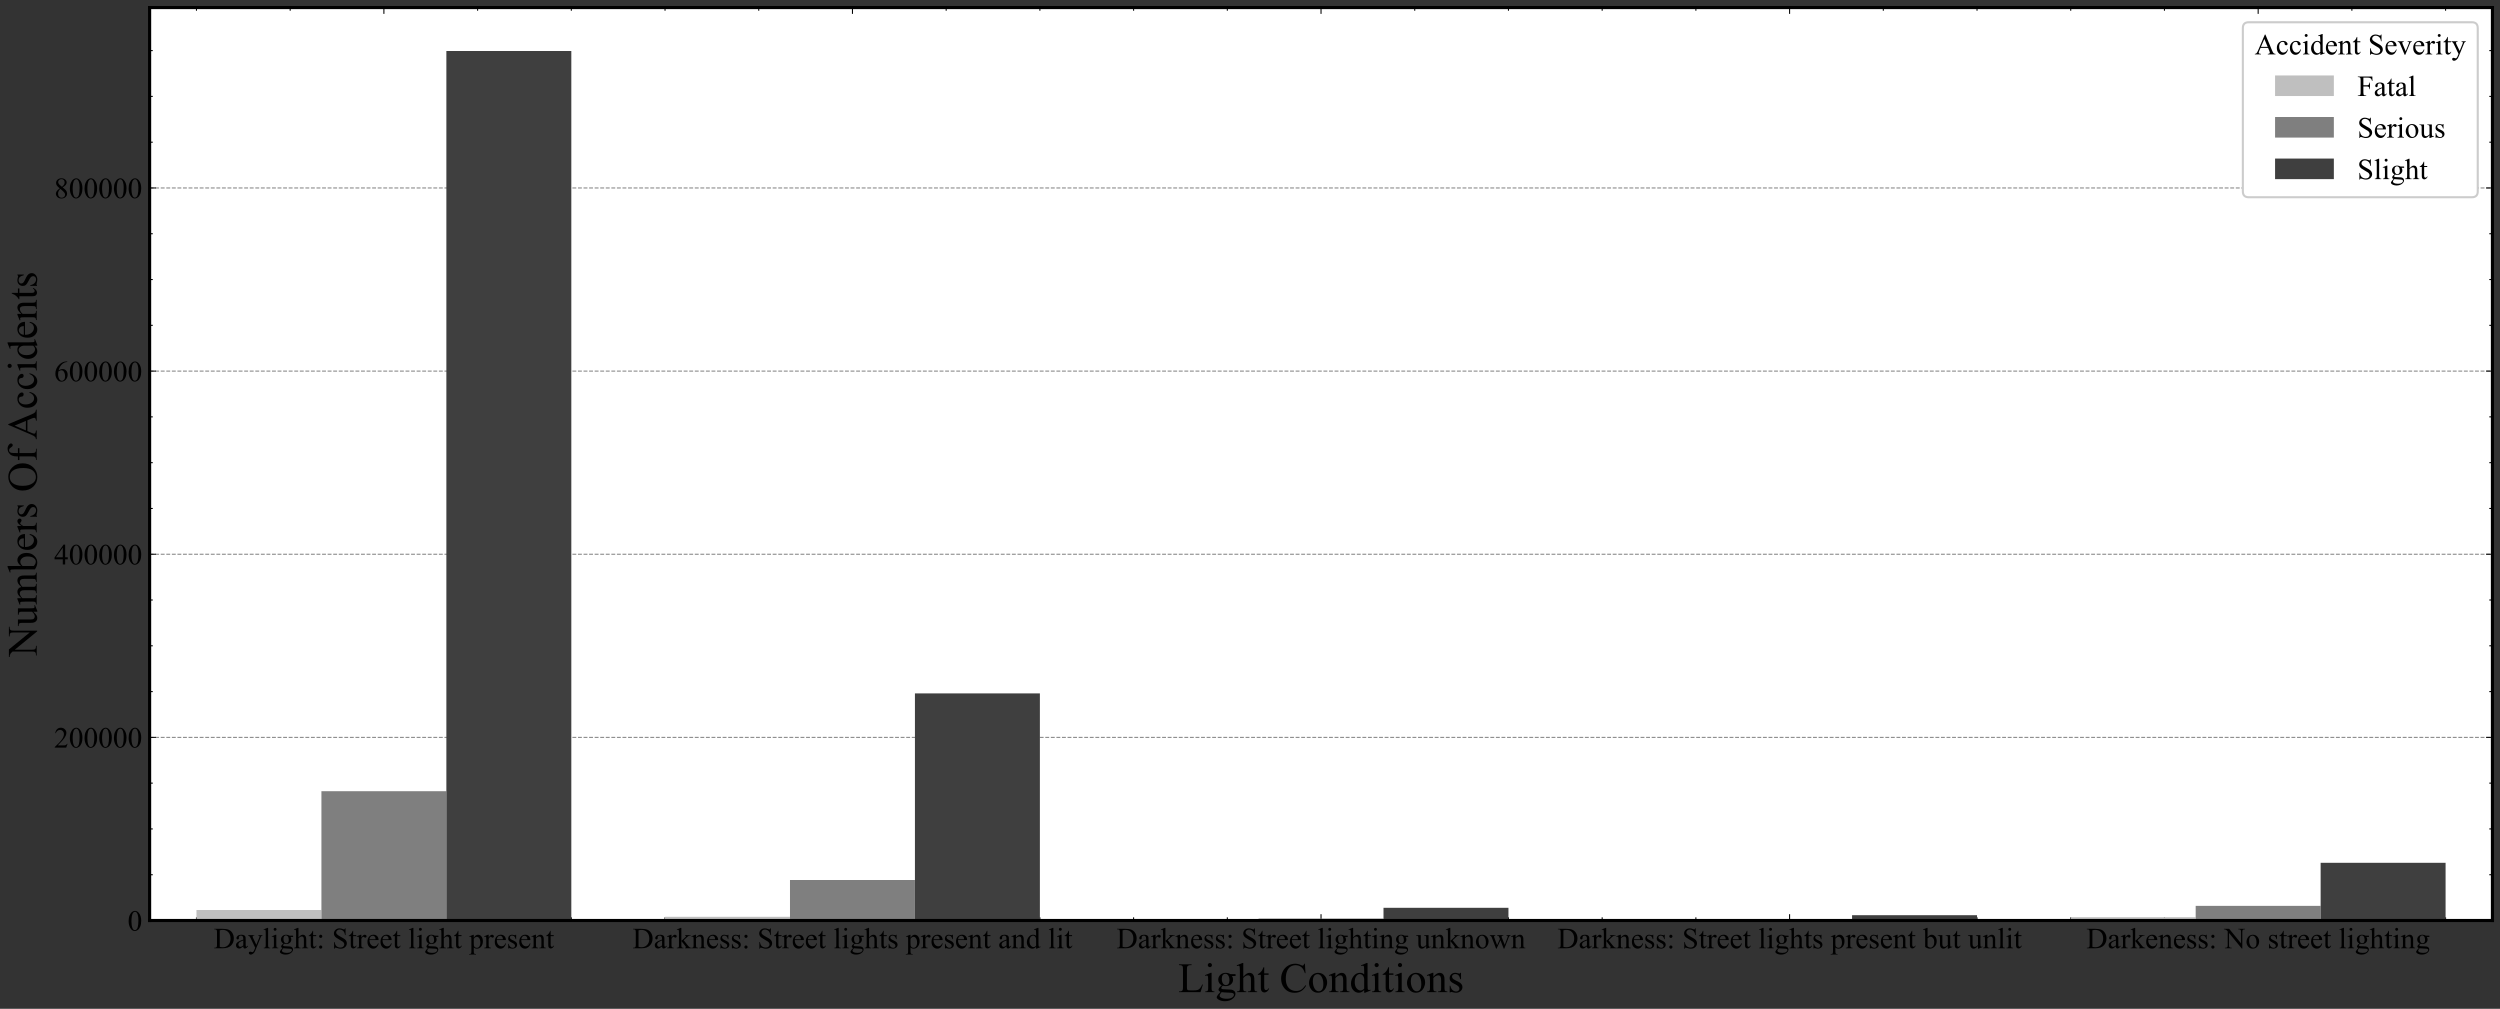<?xml version="1.0" encoding="utf-8" standalone="no"?>
<!DOCTYPE svg PUBLIC "-//W3C//DTD SVG 1.1//EN"
  "http://www.w3.org/Graphics/SVG/1.1/DTD/svg11.dtd">
<!-- Created with matplotlib (https://matplotlib.org/) -->
<svg height="480.525pt" version="1.1" viewBox="0 0 1190.866 480.525" width="1190.866pt" xmlns="http://www.w3.org/2000/svg" xmlns:xlink="http://www.w3.org/1999/xlink">
 <rect x="0" y="0" width="1190.866" height="480.525" fill="#333333" stroke="none"/>
 <defs>
  <style type="text/css">*{stroke-linecap:butt;stroke-linejoin:round;}</style>
 </defs>
 <g id="figure_1">
  <g id="patch_1">
   <path d="M 0 480.525 
L 1190.866 480.525 
L 1190.866 0 
L 0 0 
z
" style="fill:none;"/>
  </g>
  <g id="axes_1">
   <g id="patch_2">
    <path d="M 71.266 438.48 
L 1187.266 438.48 
L 1187.266 3.6 
L 71.266 3.6 
z
" style="fill:#ffffff;"/>
   </g>
   <g id="matplotlib.axis_1">
    <g id="xtick_1">
     <g id="line2d_1">
      <defs>
       <path d="M 0 0 
L 0 -3 
" id="mde0a4b6da2" style="stroke:#000000;stroke-width:0.5;"/>
      </defs>
      <g>
       <use style="stroke:#000000;stroke-width:0.5;" x="182.866" xlink:href="#mde0a4b6da2" y="438.48"/>
      </g>
     </g>
     <g id="line2d_2">
      <defs>
       <path d="M 0 0 
L 0 3 
" id="mdb5007dac2" style="stroke:#000000;stroke-width:0.5;"/>
      </defs>
      <g>
       <use style="stroke:#000000;stroke-width:0.5;" x="182.866" xlink:href="#mdb5007dac2" y="3.6"/>
      </g>
     </g>
     <g id="text_1">
      <!-- Daylight: Street light present -->
      <g transform="translate(101.798 451.701)scale(0.14 -0.14)">
       <defs>
        <path d="M 1.703 0 
L 1.703 1.812 
L 4.203 1.812 
Q 8.406 1.812 10.156 4.5 
Q 11.234 6.109 11.234 11.719 
L 11.234 54.5 
Q 11.234 60.688 9.859 62.25 
Q 7.953 64.406 4.203 64.406 
L 1.703 64.406 
L 1.703 66.219 
L 28.656 66.219 
Q 43.5 66.219 51.234 62.844 
Q 58.984 59.469 63.688 51.609 
Q 68.406 43.75 68.406 33.453 
Q 68.406 19.625 60.016 10.359 
Q 50.594 0 31.297 0 
z
M 20.609 4.781 
Q 26.812 3.422 31 3.422 
Q 42.328 3.422 49.797 11.375 
Q 57.281 19.344 57.281 32.953 
Q 57.281 46.688 49.797 54.594 
Q 42.328 62.5 30.609 62.5 
Q 26.219 62.5 20.609 61.078 
z
" id="TimesNewRomanPSMT-68"/>
        <path d="M 28.469 6.453 
Q 21.578 1.125 19.828 0.297 
Q 17.188 -0.922 14.203 -0.922 
Q 9.578 -0.922 6.562 2.25 
Q 3.562 5.422 3.562 10.594 
Q 3.562 13.875 5.031 16.266 
Q 7.031 19.578 11.984 22.5 
Q 16.938 25.438 28.469 29.641 
L 28.469 31.391 
Q 28.469 38.094 26.344 40.578 
Q 24.219 43.062 20.172 43.062 
Q 17.094 43.062 15.281 41.406 
Q 13.422 39.75 13.422 37.594 
L 13.531 34.766 
Q 13.531 32.516 12.375 31.297 
Q 11.234 30.078 9.375 30.078 
Q 7.562 30.078 6.422 31.344 
Q 5.281 32.625 5.281 34.812 
Q 5.281 39.016 9.578 42.531 
Q 13.875 46.047 21.625 46.047 
Q 27.594 46.047 31.391 44.047 
Q 34.281 42.531 35.641 39.312 
Q 36.531 37.203 36.531 30.719 
L 36.531 15.531 
Q 36.531 9.125 36.766 7.688 
Q 37.016 6.25 37.578 5.766 
Q 38.141 5.281 38.875 5.281 
Q 39.656 5.281 40.234 5.609 
Q 41.266 6.25 44.188 9.188 
L 44.188 6.453 
Q 38.719 -0.875 33.734 -0.875 
Q 31.344 -0.875 29.922 0.781 
Q 28.516 2.438 28.469 6.453 
z
M 28.469 9.625 
L 28.469 26.656 
Q 21.094 23.734 18.953 22.516 
Q 15.094 20.359 13.422 18.016 
Q 11.766 15.672 11.766 12.891 
Q 11.766 9.375 13.859 7.047 
Q 15.969 4.734 18.703 4.734 
Q 22.406 4.734 28.469 9.625 
z
" id="TimesNewRomanPSMT-97"/>
        <path d="M 0.594 44.734 
L 21.438 44.734 
L 21.438 42.922 
L 20.406 42.922 
Q 18.219 42.922 17.109 41.969 
Q 16.016 41.016 16.016 39.594 
Q 16.016 37.703 17.625 34.328 
L 28.516 11.766 
L 38.531 36.469 
Q 39.359 38.484 39.359 40.438 
Q 39.359 41.312 39.016 41.75 
Q 38.625 42.281 37.797 42.594 
Q 36.969 42.922 34.859 42.922 
L 34.859 44.734 
L 49.422 44.734 
L 49.422 42.922 
Q 47.609 42.719 46.625 42.125 
Q 45.656 41.547 44.484 39.938 
Q 44.047 39.266 42.828 36.188 
L 24.609 -8.453 
Q 21.969 -14.938 17.688 -18.25 
Q 13.422 -21.578 9.469 -21.578 
Q 6.594 -21.578 4.734 -19.922 
Q 2.875 -18.266 2.875 -16.109 
Q 2.875 -14.062 4.219 -12.812 
Q 5.562 -11.578 7.906 -11.578 
Q 9.516 -11.578 12.312 -12.641 
Q 14.266 -13.375 14.75 -13.375 
Q 16.219 -13.375 17.938 -11.859 
Q 19.672 -10.359 21.438 -6 
L 24.609 1.766 
L 8.547 35.5 
Q 7.812 37.016 6.203 39.266 
Q 4.984 40.969 4.203 41.547 
Q 3.078 42.328 0.594 42.922 
z
" id="TimesNewRomanPSMT-121"/>
        <path d="M 18.5 69.438 
L 18.5 10.109 
Q 18.5 5.906 19.109 4.531 
Q 19.734 3.172 21 2.469 
Q 22.266 1.766 25.734 1.766 
L 25.734 0 
L 3.812 0 
L 3.812 1.766 
Q 6.891 1.766 8 2.391 
Q 9.125 3.031 9.766 4.484 
Q 10.406 5.953 10.406 10.109 
L 10.406 50.734 
Q 10.406 58.297 10.062 60.031 
Q 9.719 61.766 8.953 62.391 
Q 8.203 63.031 7.031 63.031 
Q 5.766 63.031 3.812 62.25 
L 2.984 63.969 
L 16.312 69.438 
z
" id="TimesNewRomanPSMT-108"/>
        <path d="M 14.5 69.438 
Q 16.547 69.438 17.984 67.984 
Q 19.438 66.547 19.438 64.5 
Q 19.438 62.453 17.984 60.984 
Q 16.547 59.516 14.5 59.516 
Q 12.453 59.516 10.984 60.984 
Q 9.516 62.453 9.516 64.5 
Q 9.516 66.547 10.953 67.984 
Q 12.406 69.438 14.5 69.438 
z
M 18.562 46.047 
L 18.562 10.109 
Q 18.562 5.906 19.172 4.516 
Q 19.781 3.125 20.969 2.438 
Q 22.172 1.766 25.344 1.766 
L 25.344 0 
L 3.609 0 
L 3.609 1.766 
Q 6.891 1.766 8 2.391 
Q 9.125 3.031 9.781 4.484 
Q 10.453 5.953 10.453 10.109 
L 10.453 27.344 
Q 10.453 34.625 10.016 36.766 
Q 9.672 38.328 8.938 38.938 
Q 8.203 39.547 6.938 39.547 
Q 5.562 39.547 3.609 38.812 
L 2.938 40.578 
L 16.406 46.047 
z
" id="TimesNewRomanPSMT-105"/>
        <path d="M 15.094 16.312 
Q 10.984 18.312 8.781 21.891 
Q 6.594 25.484 6.594 29.828 
Q 6.594 36.469 11.594 41.25 
Q 16.609 46.047 24.422 46.047 
Q 30.812 46.047 35.5 42.922 
L 44.969 42.922 
Q 47.078 42.922 47.406 42.797 
Q 47.75 42.672 47.906 42.391 
Q 48.188 41.938 48.188 40.828 
Q 48.188 39.547 47.953 39.062 
Q 47.797 38.812 47.438 38.672 
Q 47.078 38.531 44.969 38.531 
L 39.156 38.531 
Q 41.891 35.016 41.891 29.547 
Q 41.891 23.297 37.109 18.844 
Q 32.328 14.406 24.266 14.406 
Q 20.953 14.406 17.484 15.375 
Q 15.328 13.531 14.562 12.141 
Q 13.812 10.75 13.812 9.766 
Q 13.812 8.938 14.625 8.156 
Q 15.438 7.375 17.781 7.031 
Q 19.141 6.844 24.609 6.688 
Q 34.672 6.453 37.641 6 
Q 42.188 5.375 44.891 2.641 
Q 47.609 -0.094 47.609 -4.109 
Q 47.609 -9.625 42.438 -14.453 
Q 34.812 -21.578 22.562 -21.578 
Q 13.141 -21.578 6.641 -17.328 
Q 2.984 -14.891 2.984 -12.25 
Q 2.984 -11.078 3.516 -9.906 
Q 4.344 -8.109 6.938 -4.891 
Q 7.281 -4.438 11.922 0.391 
Q 9.375 1.906 8.328 3.094 
Q 7.281 4.297 7.281 5.812 
Q 7.281 7.516 8.672 9.812 
Q 10.062 12.109 15.094 16.312 
z
M 23.578 43.703 
Q 19.969 43.703 17.531 40.812 
Q 15.094 37.938 15.094 31.984 
Q 15.094 24.266 18.406 20.016 
Q 20.953 16.797 24.859 16.797 
Q 28.562 16.797 30.953 19.578 
Q 33.344 22.359 33.344 28.328 
Q 33.344 36.078 29.984 40.484 
Q 27.484 43.703 23.578 43.703 
z
M 14.594 0 
Q 12.312 -2.484 11.141 -4.625 
Q 9.969 -6.781 9.969 -8.594 
Q 9.969 -10.938 12.797 -12.703 
Q 17.672 -15.719 26.906 -15.719 
Q 35.688 -15.719 39.859 -12.609 
Q 44.047 -9.516 44.047 -6 
Q 44.047 -3.469 41.547 -2.391 
Q 39.016 -1.312 31.5 -1.125 
Q 20.516 -0.828 14.594 0 
z
" id="TimesNewRomanPSMT-103"/>
        <path d="M 16.266 69.438 
L 16.266 36.719 
Q 21.688 42.672 24.859 44.359 
Q 28.031 46.047 31.203 46.047 
Q 35.016 46.047 37.75 43.938 
Q 40.484 41.844 41.797 37.359 
Q 42.719 34.234 42.719 25.922 
L 42.719 10.109 
Q 42.719 5.859 43.406 4.297 
Q 43.891 3.125 45.062 2.438 
Q 46.234 1.766 49.359 1.766 
L 49.359 0 
L 27.391 0 
L 27.391 1.766 
L 28.422 1.766 
Q 31.547 1.766 32.766 2.703 
Q 33.984 3.656 34.469 5.516 
Q 34.625 6.297 34.625 10.109 
L 34.625 25.922 
Q 34.625 33.25 33.859 35.547 
Q 33.109 37.844 31.438 38.984 
Q 29.781 40.141 27.438 40.141 
Q 25.047 40.141 22.453 38.859 
Q 19.875 37.594 16.266 33.734 
L 16.266 10.109 
Q 16.266 5.516 16.766 4.391 
Q 17.281 3.266 18.672 2.516 
Q 20.062 1.766 23.484 1.766 
L 23.484 0 
L 1.312 0 
L 1.312 1.766 
Q 4.297 1.766 6 2.688 
Q 6.984 3.172 7.562 4.531 
Q 8.156 5.906 8.156 10.109 
L 8.156 50.594 
Q 8.156 58.25 7.781 60 
Q 7.422 61.766 6.656 62.391 
Q 5.906 63.031 4.641 63.031 
Q 3.609 63.031 1.312 62.25 
L 0.641 63.969 
L 14.016 69.438 
z
" id="TimesNewRomanPSMT-104"/>
        <path d="M 16.109 59.422 
L 16.109 44.734 
L 26.562 44.734 
L 26.562 41.312 
L 16.109 41.312 
L 16.109 12.312 
Q 16.109 7.953 17.359 6.438 
Q 18.609 4.938 20.562 4.938 
Q 22.172 4.938 23.688 5.938 
Q 25.203 6.938 26.031 8.891 
L 27.938 8.891 
Q 26.219 4.109 23.094 1.688 
Q 19.969 -0.734 16.656 -0.734 
Q 14.406 -0.734 12.25 0.516 
Q 10.109 1.766 9.078 4.078 
Q 8.062 6.391 8.062 11.234 
L 8.062 41.312 
L 0.984 41.312 
L 0.984 42.922 
Q 3.656 44 6.469 46.562 
Q 9.281 49.125 11.469 52.641 
Q 12.594 54.5 14.594 59.422 
z
" id="TimesNewRomanPSMT-116"/>
        <path d="M 14.109 46.094 
Q 16.359 46.094 17.938 44.5 
Q 19.531 42.922 19.531 40.672 
Q 19.531 38.422 17.938 36.828 
Q 16.359 35.25 14.109 35.25 
Q 11.859 35.25 10.266 36.828 
Q 8.688 38.422 8.688 40.672 
Q 8.688 42.922 10.266 44.5 
Q 11.859 46.094 14.109 46.094 
z
M 14.016 9.516 
Q 16.312 9.516 17.891 7.906 
Q 19.484 6.297 19.484 4.047 
Q 19.484 1.812 17.875 0.219 
Q 16.266 -1.375 14.016 -1.375 
Q 11.766 -1.375 10.172 0.219 
Q 8.594 1.812 8.594 4.047 
Q 8.594 6.297 10.172 7.906 
Q 11.766 9.516 14.016 9.516 
z
" id="TimesNewRomanPSMT-58"/>
        <path id="TimesNewRomanPSMT-32"/>
        <path d="M 45.844 67.719 
L 45.844 44.828 
L 44.047 44.828 
Q 43.172 51.422 40.891 55.328 
Q 38.625 59.234 34.422 61.516 
Q 30.219 63.812 25.734 63.812 
Q 20.656 63.812 17.328 60.719 
Q 14.016 57.625 14.016 53.656 
Q 14.016 50.641 16.109 48.141 
Q 19.141 44.484 30.516 38.375 
Q 39.797 33.406 43.188 30.734 
Q 46.578 28.078 48.406 24.453 
Q 50.25 20.844 50.25 16.891 
Q 50.25 9.375 44.406 3.922 
Q 38.578 -1.516 29.391 -1.516 
Q 26.516 -1.516 23.969 -1.078 
Q 22.469 -0.828 17.703 0.703 
Q 12.938 2.25 11.672 2.25 
Q 10.453 2.25 9.734 1.516 
Q 9.031 0.781 8.688 -1.516 
L 6.891 -1.516 
L 6.891 21.188 
L 8.688 21.188 
Q 9.969 14.062 12.109 10.516 
Q 14.266 6.984 18.672 4.641 
Q 23.094 2.297 28.375 2.297 
Q 34.469 2.297 38 5.516 
Q 41.547 8.734 41.547 13.141 
Q 41.547 15.578 40.203 18.062 
Q 38.875 20.562 36.031 22.703 
Q 34.125 24.172 25.625 28.922 
Q 17.141 33.688 13.547 36.516 
Q 9.969 39.359 8.109 42.766 
Q 6.25 46.188 6.25 50.297 
Q 6.25 57.422 11.719 62.562 
Q 17.188 67.719 25.641 67.719 
Q 30.906 67.719 36.812 65.141 
Q 39.547 63.922 40.672 63.922 
Q 41.938 63.922 42.75 64.672 
Q 43.562 65.438 44.047 67.719 
z
" id="TimesNewRomanPSMT-83"/>
        <path d="M 16.219 46.047 
L 16.219 35.984 
Q 21.828 46.047 27.734 46.047 
Q 30.422 46.047 32.172 44.406 
Q 33.938 42.781 33.938 40.625 
Q 33.938 38.719 32.656 37.391 
Q 31.391 36.078 29.641 36.078 
Q 27.938 36.078 25.812 37.766 
Q 23.688 39.453 22.656 39.453 
Q 21.781 39.453 20.75 38.484 
Q 18.562 36.469 16.219 31.891 
L 16.219 10.453 
Q 16.219 6.734 17.141 4.828 
Q 17.781 3.516 19.391 2.641 
Q 21 1.766 24.031 1.766 
L 24.031 0 
L 1.125 0 
L 1.125 1.766 
Q 4.547 1.766 6.203 2.828 
Q 7.422 3.609 7.906 5.328 
Q 8.156 6.156 8.156 10.062 
L 8.156 27.391 
Q 8.156 35.203 7.828 36.688 
Q 7.516 38.188 6.656 38.859 
Q 5.812 39.547 4.547 39.547 
Q 3.031 39.547 1.125 38.812 
L 0.641 40.578 
L 14.156 46.047 
z
" id="TimesNewRomanPSMT-114"/>
        <path d="M 10.641 27.875 
Q 10.594 17.922 15.484 12.25 
Q 20.359 6.594 26.953 6.594 
Q 31.344 6.594 34.594 9 
Q 37.844 11.422 40.047 17.281 
L 41.547 16.312 
Q 40.531 9.625 35.594 4.125 
Q 30.672 -1.375 23.25 -1.375 
Q 15.188 -1.375 9.453 4.906 
Q 3.719 11.188 3.719 21.781 
Q 3.719 33.25 9.594 39.672 
Q 15.484 46.094 24.359 46.094 
Q 31.891 46.094 36.719 41.141 
Q 41.547 36.188 41.547 27.875 
z
M 10.641 30.719 
L 31.344 30.719 
Q 31.109 35.016 30.328 36.766 
Q 29.109 39.5 26.688 41.062 
Q 24.266 42.625 21.625 42.625 
Q 17.578 42.625 14.375 39.469 
Q 11.188 36.328 10.641 30.719 
z
" id="TimesNewRomanPSMT-101"/>
        <path d="M -0.094 40.281 
L 13.672 45.844 
L 15.531 45.844 
L 15.531 35.406 
Q 19 41.312 22.484 43.672 
Q 25.984 46.047 29.828 46.047 
Q 36.578 46.047 41.062 40.766 
Q 46.578 34.328 46.578 23.969 
Q 46.578 12.406 39.938 4.828 
Q 34.469 -1.375 26.172 -1.375 
Q 22.562 -1.375 19.922 -0.344 
Q 17.969 0.391 15.531 2.594 
L 15.531 -11.031 
Q 15.531 -15.625 16.094 -16.859 
Q 16.656 -18.109 18.047 -18.844 
Q 19.438 -19.578 23.094 -19.578 
L 23.094 -21.391 
L -0.344 -21.391 
L -0.344 -19.578 
L 0.875 -19.578 
Q 3.562 -19.625 5.469 -18.562 
Q 6.391 -18.016 6.906 -16.812 
Q 7.422 -15.625 7.422 -10.75 
L 7.422 31.547 
Q 7.422 35.891 7.031 37.062 
Q 6.641 38.234 5.781 38.812 
Q 4.938 39.406 3.469 39.406 
Q 2.297 39.406 0.484 38.719 
z
M 15.531 32.516 
L 15.531 15.828 
Q 15.531 10.406 15.969 8.688 
Q 16.656 5.859 19.312 3.703 
Q 21.969 1.562 26.031 1.562 
Q 30.906 1.562 33.938 5.375 
Q 37.891 10.359 37.891 19.391 
Q 37.891 29.641 33.406 35.156 
Q 30.281 38.969 25.984 38.969 
Q 23.641 38.969 21.344 37.797 
Q 19.578 36.922 15.531 32.516 
z
" id="TimesNewRomanPSMT-112"/>
        <path d="M 32.031 46.047 
L 32.031 30.812 
L 30.422 30.812 
Q 28.562 37.984 25.656 40.578 
Q 22.75 43.172 18.266 43.172 
Q 14.844 43.172 12.734 41.359 
Q 10.641 39.547 10.641 37.359 
Q 10.641 34.625 12.203 32.672 
Q 13.719 30.672 18.359 28.422 
L 25.484 24.953 
Q 35.406 20.125 35.406 12.203 
Q 35.406 6.109 30.781 2.359 
Q 26.172 -1.375 20.453 -1.375 
Q 16.359 -1.375 11.078 0.094 
Q 9.469 0.594 8.453 0.594 
Q 7.328 0.594 6.688 -0.688 
L 5.078 -0.688 
L 5.078 15.281 
L 6.688 15.281 
Q 8.062 8.453 11.906 4.984 
Q 15.766 1.516 20.562 1.516 
Q 23.922 1.516 26.047 3.484 
Q 28.172 5.469 28.172 8.25 
Q 28.172 11.625 25.797 13.922 
Q 23.438 16.219 16.359 19.734 
Q 9.281 23.25 7.078 26.078 
Q 4.891 28.859 4.891 33.109 
Q 4.891 38.625 8.672 42.328 
Q 12.453 46.047 18.453 46.047 
Q 21.094 46.047 24.859 44.922 
Q 27.344 44.188 28.172 44.188 
Q 28.953 44.188 29.391 44.531 
Q 29.828 44.875 30.422 46.047 
z
" id="TimesNewRomanPSMT-115"/>
        <path d="M 16.156 36.578 
Q 24.031 46.047 31.156 46.047 
Q 34.812 46.047 37.453 44.219 
Q 40.094 42.391 41.656 38.188 
Q 42.719 35.25 42.719 29.203 
L 42.719 10.109 
Q 42.719 5.859 43.406 4.344 
Q 43.953 3.125 45.141 2.438 
Q 46.344 1.766 49.562 1.766 
L 49.562 0 
L 27.438 0 
L 27.438 1.766 
L 28.375 1.766 
Q 31.5 1.766 32.734 2.703 
Q 33.984 3.656 34.469 5.516 
Q 34.672 6.25 34.672 10.109 
L 34.672 28.422 
Q 34.672 34.516 33.078 37.281 
Q 31.5 40.047 27.734 40.047 
Q 21.922 40.047 16.156 33.688 
L 16.156 10.109 
Q 16.156 5.562 16.703 4.5 
Q 17.391 3.078 18.578 2.422 
Q 19.781 1.766 23.438 1.766 
L 23.438 0 
L 1.312 0 
L 1.312 1.766 
L 2.297 1.766 
Q 5.719 1.766 6.906 3.484 
Q 8.109 5.219 8.109 10.109 
L 8.109 26.703 
Q 8.109 34.766 7.734 36.516 
Q 7.375 38.281 6.609 38.906 
Q 5.859 39.547 4.594 39.547 
Q 3.219 39.547 1.312 38.812 
L 0.594 40.578 
L 14.062 46.047 
L 16.156 46.047 
z
" id="TimesNewRomanPSMT-110"/>
       </defs>
       <use xlink:href="#TimesNewRomanPSMT-68"/>
       <use x="72.217" xlink:href="#TimesNewRomanPSMT-97"/>
       <use x="116.602" xlink:href="#TimesNewRomanPSMT-121"/>
       <use x="166.602" xlink:href="#TimesNewRomanPSMT-108"/>
       <use x="194.385" xlink:href="#TimesNewRomanPSMT-105"/>
       <use x="222.168" xlink:href="#TimesNewRomanPSMT-103"/>
       <use x="272.168" xlink:href="#TimesNewRomanPSMT-104"/>
       <use x="322.168" xlink:href="#TimesNewRomanPSMT-116"/>
       <use x="349.951" xlink:href="#TimesNewRomanPSMT-58"/>
       <use x="377.734" xlink:href="#TimesNewRomanPSMT-32"/>
       <use x="402.734" xlink:href="#TimesNewRomanPSMT-83"/>
       <use x="458.35" xlink:href="#TimesNewRomanPSMT-116"/>
       <use x="486.133" xlink:href="#TimesNewRomanPSMT-114"/>
       <use x="519.434" xlink:href="#TimesNewRomanPSMT-101"/>
       <use x="563.818" xlink:href="#TimesNewRomanPSMT-101"/>
       <use x="608.203" xlink:href="#TimesNewRomanPSMT-116"/>
       <use x="635.986" xlink:href="#TimesNewRomanPSMT-32"/>
       <use x="660.986" xlink:href="#TimesNewRomanPSMT-108"/>
       <use x="688.77" xlink:href="#TimesNewRomanPSMT-105"/>
       <use x="716.553" xlink:href="#TimesNewRomanPSMT-103"/>
       <use x="766.553" xlink:href="#TimesNewRomanPSMT-104"/>
       <use x="816.553" xlink:href="#TimesNewRomanPSMT-116"/>
       <use x="844.336" xlink:href="#TimesNewRomanPSMT-32"/>
       <use x="869.336" xlink:href="#TimesNewRomanPSMT-112"/>
       <use x="919.336" xlink:href="#TimesNewRomanPSMT-114"/>
       <use x="952.637" xlink:href="#TimesNewRomanPSMT-101"/>
       <use x="997.021" xlink:href="#TimesNewRomanPSMT-115"/>
       <use x="1035.938" xlink:href="#TimesNewRomanPSMT-101"/>
       <use x="1080.322" xlink:href="#TimesNewRomanPSMT-110"/>
       <use x="1130.322" xlink:href="#TimesNewRomanPSMT-116"/>
      </g>
     </g>
    </g>
    <g id="xtick_2">
     <g id="line2d_3">
      <g>
       <use style="stroke:#000000;stroke-width:0.5;" x="406.066" xlink:href="#mde0a4b6da2" y="438.48"/>
      </g>
     </g>
     <g id="line2d_4">
      <g>
       <use style="stroke:#000000;stroke-width:0.5;" x="406.066" xlink:href="#mdb5007dac2" y="3.6"/>
      </g>
     </g>
     <g id="text_2">
      <!-- Darkness: Street lights present and lit -->
      <g transform="translate(301.279 451.701)scale(0.14 -0.14)">
       <defs>
        <path d="M 16.359 69.438 
L 16.359 24.953 
L 27.734 35.297 
Q 31.344 38.625 31.938 39.5 
Q 32.328 40.094 32.328 40.672 
Q 32.328 41.656 31.516 42.359 
Q 30.719 43.062 28.859 43.172 
L 28.859 44.734 
L 48.297 44.734 
L 48.297 43.172 
Q 44.281 43.062 41.625 41.938 
Q 38.969 40.828 35.797 37.938 
L 24.312 27.344 
L 35.797 12.844 
Q 40.578 6.844 42.234 5.219 
Q 44.578 2.938 46.344 2.25 
Q 47.562 1.766 50.594 1.766 
L 50.594 0 
L 28.859 0 
L 28.859 1.766 
Q 30.719 1.812 31.375 2.312 
Q 32.031 2.828 32.031 3.766 
Q 32.031 4.891 30.078 7.375 
L 16.359 24.906 
L 16.359 10.062 
Q 16.359 5.719 16.969 4.344 
Q 17.578 2.984 18.703 2.391 
Q 19.828 1.812 23.578 1.766 
L 23.578 0 
L 0.828 0 
L 0.828 1.766 
Q 4.25 1.766 5.953 2.594 
Q 6.984 3.125 7.516 4.25 
Q 8.25 5.859 8.25 9.812 
L 8.25 50.531 
Q 8.25 58.297 7.906 60.031 
Q 7.562 61.766 6.781 62.422 
Q 6 63.094 4.734 63.094 
Q 3.719 63.094 1.656 62.25 
L 0.828 63.969 
L 14.109 69.438 
z
" id="TimesNewRomanPSMT-107"/>
        <path d="M 34.719 5.031 
Q 31.453 1.609 28.328 0.109 
Q 25.203 -1.375 21.578 -1.375 
Q 14.266 -1.375 8.797 4.75 
Q 3.328 10.891 3.328 20.516 
Q 3.328 30.125 9.375 38.109 
Q 15.438 46.094 24.953 46.094 
Q 30.859 46.094 34.719 42.328 
L 34.719 50.594 
Q 34.719 58.25 34.344 60 
Q 33.984 61.766 33.203 62.391 
Q 32.422 63.031 31.25 63.031 
Q 29.984 63.031 27.875 62.25 
L 27.25 63.969 
L 40.578 69.438 
L 42.781 69.438 
L 42.781 17.719 
Q 42.781 9.859 43.141 8.125 
Q 43.5 6.391 44.312 5.703 
Q 45.125 5.031 46.188 5.031 
Q 47.516 5.031 49.703 5.859 
L 50.25 4.156 
L 36.969 -1.375 
L 34.719 -1.375 
z
M 34.719 8.453 
L 34.719 31.5 
Q 34.422 34.812 32.953 37.547 
Q 31.5 40.281 29.078 41.672 
Q 26.656 43.062 24.359 43.062 
Q 20.062 43.062 16.703 39.203 
Q 12.25 34.125 12.25 24.359 
Q 12.25 14.5 16.547 9.25 
Q 20.844 4 26.125 4 
Q 30.562 4 34.719 8.453 
z
" id="TimesNewRomanPSMT-100"/>
       </defs>
       <use xlink:href="#TimesNewRomanPSMT-68"/>
       <use x="72.217" xlink:href="#TimesNewRomanPSMT-97"/>
       <use x="116.602" xlink:href="#TimesNewRomanPSMT-114"/>
       <use x="149.902" xlink:href="#TimesNewRomanPSMT-107"/>
       <use x="199.902" xlink:href="#TimesNewRomanPSMT-110"/>
       <use x="249.902" xlink:href="#TimesNewRomanPSMT-101"/>
       <use x="294.287" xlink:href="#TimesNewRomanPSMT-115"/>
       <use x="333.203" xlink:href="#TimesNewRomanPSMT-115"/>
       <use x="372.119" xlink:href="#TimesNewRomanPSMT-58"/>
       <use x="399.902" xlink:href="#TimesNewRomanPSMT-32"/>
       <use x="424.902" xlink:href="#TimesNewRomanPSMT-83"/>
       <use x="480.518" xlink:href="#TimesNewRomanPSMT-116"/>
       <use x="508.301" xlink:href="#TimesNewRomanPSMT-114"/>
       <use x="541.602" xlink:href="#TimesNewRomanPSMT-101"/>
       <use x="585.986" xlink:href="#TimesNewRomanPSMT-101"/>
       <use x="630.371" xlink:href="#TimesNewRomanPSMT-116"/>
       <use x="658.154" xlink:href="#TimesNewRomanPSMT-32"/>
       <use x="683.154" xlink:href="#TimesNewRomanPSMT-108"/>
       <use x="710.938" xlink:href="#TimesNewRomanPSMT-105"/>
       <use x="738.721" xlink:href="#TimesNewRomanPSMT-103"/>
       <use x="788.721" xlink:href="#TimesNewRomanPSMT-104"/>
       <use x="838.721" xlink:href="#TimesNewRomanPSMT-116"/>
       <use x="866.504" xlink:href="#TimesNewRomanPSMT-115"/>
       <use x="905.42" xlink:href="#TimesNewRomanPSMT-32"/>
       <use x="930.42" xlink:href="#TimesNewRomanPSMT-112"/>
       <use x="980.42" xlink:href="#TimesNewRomanPSMT-114"/>
       <use x="1013.721" xlink:href="#TimesNewRomanPSMT-101"/>
       <use x="1058.105" xlink:href="#TimesNewRomanPSMT-115"/>
       <use x="1097.021" xlink:href="#TimesNewRomanPSMT-101"/>
       <use x="1141.406" xlink:href="#TimesNewRomanPSMT-110"/>
       <use x="1191.406" xlink:href="#TimesNewRomanPSMT-116"/>
       <use x="1219.189" xlink:href="#TimesNewRomanPSMT-32"/>
       <use x="1244.189" xlink:href="#TimesNewRomanPSMT-97"/>
       <use x="1288.574" xlink:href="#TimesNewRomanPSMT-110"/>
       <use x="1338.574" xlink:href="#TimesNewRomanPSMT-100"/>
       <use x="1388.574" xlink:href="#TimesNewRomanPSMT-32"/>
       <use x="1413.574" xlink:href="#TimesNewRomanPSMT-108"/>
       <use x="1441.357" xlink:href="#TimesNewRomanPSMT-105"/>
       <use x="1469.141" xlink:href="#TimesNewRomanPSMT-116"/>
      </g>
     </g>
    </g>
    <g id="xtick_3">
     <g id="line2d_5">
      <g>
       <use style="stroke:#000000;stroke-width:0.5;" x="629.266" xlink:href="#mde0a4b6da2" y="438.48"/>
      </g>
     </g>
     <g id="line2d_6">
      <g>
       <use style="stroke:#000000;stroke-width:0.5;" x="629.266" xlink:href="#mdb5007dac2" y="3.6"/>
      </g>
     </g>
     <g id="text_3">
      <!-- Darkness: Street lighting unknown -->
      <g transform="translate(531.86 451.701)scale(0.14 -0.14)">
       <defs>
        <path d="M 42.328 44.734 
L 42.328 17.625 
Q 42.328 9.859 42.688 8.125 
Q 43.062 6.391 43.859 5.703 
Q 44.672 5.031 45.75 5.031 
Q 47.266 5.031 49.172 5.859 
L 49.859 4.156 
L 36.469 -1.375 
L 34.281 -1.375 
L 34.281 8.109 
Q 28.516 1.859 25.484 0.234 
Q 22.469 -1.375 19.094 -1.375 
Q 15.328 -1.375 12.562 0.797 
Q 9.812 2.984 8.734 6.391 
Q 7.672 9.812 7.672 16.062 
L 7.672 36.031 
Q 7.672 39.203 6.984 40.422 
Q 6.297 41.656 4.953 42.312 
Q 3.609 42.969 0.094 42.922 
L 0.094 44.734 
L 15.766 44.734 
L 15.766 14.797 
Q 15.766 8.547 17.938 6.594 
Q 20.125 4.641 23.188 4.641 
Q 25.297 4.641 27.953 5.953 
Q 30.609 7.281 34.281 10.984 
L 34.281 36.328 
Q 34.281 40.141 32.891 41.484 
Q 31.5 42.828 27.094 42.922 
L 27.094 44.734 
z
" id="TimesNewRomanPSMT-117"/>
        <path d="M 25 46.047 
Q 35.156 46.047 41.312 38.328 
Q 46.531 31.734 46.531 23.188 
Q 46.531 17.188 43.641 11.031 
Q 40.766 4.891 35.719 1.75 
Q 30.672 -1.375 24.469 -1.375 
Q 14.359 -1.375 8.406 6.688 
Q 3.375 13.484 3.375 21.922 
Q 3.375 28.078 6.422 34.156 
Q 9.469 40.234 14.453 43.141 
Q 19.438 46.047 25 46.047 
z
M 23.484 42.875 
Q 20.906 42.875 18.281 41.328 
Q 15.672 39.797 14.062 35.938 
Q 12.453 32.078 12.453 26.031 
Q 12.453 16.266 16.328 9.172 
Q 20.219 2.094 26.562 2.094 
Q 31.297 2.094 34.375 6 
Q 37.453 9.906 37.453 19.438 
Q 37.453 31.344 32.328 38.188 
Q 28.859 42.875 23.484 42.875 
z
" id="TimesNewRomanPSMT-111"/>
        <path d="M 0.641 44.734 
L 19.391 44.734 
L 19.391 42.922 
Q 16.797 42.719 15.984 41.984 
Q 15.188 41.266 15.188 39.891 
Q 15.188 38.375 16.016 36.234 
L 25.594 10.5 
L 35.203 31.453 
L 32.672 38.031 
Q 31.5 40.969 29.594 42.094 
Q 28.516 42.781 25.594 42.922 
L 25.594 44.734 
L 46.875 44.734 
L 46.875 42.922 
Q 43.359 42.781 41.891 41.656 
Q 40.922 40.875 40.922 39.156 
Q 40.922 38.188 41.312 37.156 
L 51.469 11.469 
L 60.891 36.234 
Q 61.859 38.875 61.859 40.438 
Q 61.859 41.359 60.906 42.094 
Q 59.969 42.828 57.172 42.922 
L 57.172 44.734 
L 71.297 44.734 
L 71.297 42.922 
Q 67.047 42.281 65.047 37.156 
L 50.094 -1.375 
L 48.094 -1.375 
L 36.922 27.203 
L 23.875 -1.375 
L 22.078 -1.375 
L 7.719 36.234 
Q 6.297 39.797 4.922 41.031 
Q 3.562 42.281 0.641 42.922 
z
" id="TimesNewRomanPSMT-119"/>
       </defs>
       <use xlink:href="#TimesNewRomanPSMT-68"/>
       <use x="72.217" xlink:href="#TimesNewRomanPSMT-97"/>
       <use x="116.602" xlink:href="#TimesNewRomanPSMT-114"/>
       <use x="149.902" xlink:href="#TimesNewRomanPSMT-107"/>
       <use x="199.902" xlink:href="#TimesNewRomanPSMT-110"/>
       <use x="249.902" xlink:href="#TimesNewRomanPSMT-101"/>
       <use x="294.287" xlink:href="#TimesNewRomanPSMT-115"/>
       <use x="333.203" xlink:href="#TimesNewRomanPSMT-115"/>
       <use x="372.119" xlink:href="#TimesNewRomanPSMT-58"/>
       <use x="399.902" xlink:href="#TimesNewRomanPSMT-32"/>
       <use x="424.902" xlink:href="#TimesNewRomanPSMT-83"/>
       <use x="480.518" xlink:href="#TimesNewRomanPSMT-116"/>
       <use x="508.301" xlink:href="#TimesNewRomanPSMT-114"/>
       <use x="541.602" xlink:href="#TimesNewRomanPSMT-101"/>
       <use x="585.986" xlink:href="#TimesNewRomanPSMT-101"/>
       <use x="630.371" xlink:href="#TimesNewRomanPSMT-116"/>
       <use x="658.154" xlink:href="#TimesNewRomanPSMT-32"/>
       <use x="683.154" xlink:href="#TimesNewRomanPSMT-108"/>
       <use x="710.938" xlink:href="#TimesNewRomanPSMT-105"/>
       <use x="738.721" xlink:href="#TimesNewRomanPSMT-103"/>
       <use x="788.721" xlink:href="#TimesNewRomanPSMT-104"/>
       <use x="838.721" xlink:href="#TimesNewRomanPSMT-116"/>
       <use x="866.504" xlink:href="#TimesNewRomanPSMT-105"/>
       <use x="894.287" xlink:href="#TimesNewRomanPSMT-110"/>
       <use x="944.287" xlink:href="#TimesNewRomanPSMT-103"/>
       <use x="994.287" xlink:href="#TimesNewRomanPSMT-32"/>
       <use x="1019.287" xlink:href="#TimesNewRomanPSMT-117"/>
       <use x="1069.287" xlink:href="#TimesNewRomanPSMT-110"/>
       <use x="1119.287" xlink:href="#TimesNewRomanPSMT-107"/>
       <use x="1169.287" xlink:href="#TimesNewRomanPSMT-110"/>
       <use x="1219.287" xlink:href="#TimesNewRomanPSMT-111"/>
       <use x="1269.287" xlink:href="#TimesNewRomanPSMT-119"/>
       <use x="1341.504" xlink:href="#TimesNewRomanPSMT-110"/>
      </g>
     </g>
    </g>
    <g id="xtick_4">
     <g id="line2d_7">
      <g>
       <use style="stroke:#000000;stroke-width:0.5;" x="852.466" xlink:href="#mde0a4b6da2" y="438.48"/>
      </g>
     </g>
     <g id="line2d_8">
      <g>
       <use style="stroke:#000000;stroke-width:0.5;" x="852.466" xlink:href="#mdb5007dac2" y="3.6"/>
      </g>
     </g>
     <g id="text_4">
      <!-- Darkness: Street lights present but unlit -->
      <g transform="translate(741.842 451.701)scale(0.14 -0.14)">
       <defs>
        <path d="M 15.375 37.016 
Q 21.875 46.047 29.391 46.047 
Q 36.281 46.047 41.406 40.156 
Q 46.531 34.281 46.531 24.078 
Q 46.531 12.156 38.625 4.891 
Q 31.844 -1.375 23.484 -1.375 
Q 19.578 -1.375 15.547 0.047 
Q 11.531 1.469 7.328 4.297 
L 7.328 50.641 
Q 7.328 58.25 6.953 60 
Q 6.594 61.766 5.812 62.391 
Q 5.031 63.031 3.859 63.031 
Q 2.484 63.031 0.438 62.25 
L -0.25 63.969 
L 13.188 69.438 
L 15.375 69.438 
z
M 15.375 33.891 
L 15.375 7.125 
Q 17.875 4.688 20.531 3.438 
Q 23.188 2.203 25.984 2.203 
Q 30.422 2.203 34.25 7.078 
Q 38.094 11.969 38.094 21.297 
Q 38.094 29.891 34.25 34.5 
Q 30.422 39.109 25.531 39.109 
Q 22.953 39.109 20.359 37.797 
Q 18.406 36.812 15.375 33.891 
z
" id="TimesNewRomanPSMT-98"/>
       </defs>
       <use xlink:href="#TimesNewRomanPSMT-68"/>
       <use x="72.217" xlink:href="#TimesNewRomanPSMT-97"/>
       <use x="116.602" xlink:href="#TimesNewRomanPSMT-114"/>
       <use x="149.902" xlink:href="#TimesNewRomanPSMT-107"/>
       <use x="199.902" xlink:href="#TimesNewRomanPSMT-110"/>
       <use x="249.902" xlink:href="#TimesNewRomanPSMT-101"/>
       <use x="294.287" xlink:href="#TimesNewRomanPSMT-115"/>
       <use x="333.203" xlink:href="#TimesNewRomanPSMT-115"/>
       <use x="372.119" xlink:href="#TimesNewRomanPSMT-58"/>
       <use x="399.902" xlink:href="#TimesNewRomanPSMT-32"/>
       <use x="424.902" xlink:href="#TimesNewRomanPSMT-83"/>
       <use x="480.518" xlink:href="#TimesNewRomanPSMT-116"/>
       <use x="508.301" xlink:href="#TimesNewRomanPSMT-114"/>
       <use x="541.602" xlink:href="#TimesNewRomanPSMT-101"/>
       <use x="585.986" xlink:href="#TimesNewRomanPSMT-101"/>
       <use x="630.371" xlink:href="#TimesNewRomanPSMT-116"/>
       <use x="658.154" xlink:href="#TimesNewRomanPSMT-32"/>
       <use x="683.154" xlink:href="#TimesNewRomanPSMT-108"/>
       <use x="710.938" xlink:href="#TimesNewRomanPSMT-105"/>
       <use x="738.721" xlink:href="#TimesNewRomanPSMT-103"/>
       <use x="788.721" xlink:href="#TimesNewRomanPSMT-104"/>
       <use x="838.721" xlink:href="#TimesNewRomanPSMT-116"/>
       <use x="866.504" xlink:href="#TimesNewRomanPSMT-115"/>
       <use x="905.42" xlink:href="#TimesNewRomanPSMT-32"/>
       <use x="930.42" xlink:href="#TimesNewRomanPSMT-112"/>
       <use x="980.42" xlink:href="#TimesNewRomanPSMT-114"/>
       <use x="1013.721" xlink:href="#TimesNewRomanPSMT-101"/>
       <use x="1058.105" xlink:href="#TimesNewRomanPSMT-115"/>
       <use x="1097.021" xlink:href="#TimesNewRomanPSMT-101"/>
       <use x="1141.406" xlink:href="#TimesNewRomanPSMT-110"/>
       <use x="1191.406" xlink:href="#TimesNewRomanPSMT-116"/>
       <use x="1219.189" xlink:href="#TimesNewRomanPSMT-32"/>
       <use x="1244.189" xlink:href="#TimesNewRomanPSMT-98"/>
       <use x="1294.189" xlink:href="#TimesNewRomanPSMT-117"/>
       <use x="1344.189" xlink:href="#TimesNewRomanPSMT-116"/>
       <use x="1371.973" xlink:href="#TimesNewRomanPSMT-32"/>
       <use x="1396.973" xlink:href="#TimesNewRomanPSMT-117"/>
       <use x="1446.973" xlink:href="#TimesNewRomanPSMT-110"/>
       <use x="1496.973" xlink:href="#TimesNewRomanPSMT-108"/>
       <use x="1524.756" xlink:href="#TimesNewRomanPSMT-105"/>
       <use x="1552.539" xlink:href="#TimesNewRomanPSMT-116"/>
      </g>
     </g>
    </g>
    <g id="xtick_5">
     <g id="line2d_9">
      <g>
       <use style="stroke:#000000;stroke-width:0.5;" x="1075.666" xlink:href="#mde0a4b6da2" y="438.48"/>
      </g>
     </g>
     <g id="line2d_10">
      <g>
       <use style="stroke:#000000;stroke-width:0.5;" x="1075.666" xlink:href="#mdb5007dac2" y="3.6"/>
      </g>
     </g>
     <g id="text_5">
      <!-- Darkeness: No street lighting -->
      <g transform="translate(993.82 451.701)scale(0.14 -0.14)">
       <defs>
        <path d="M -1.312 66.219 
L 16.656 66.219 
L 57.125 16.547 
L 57.125 54.734 
Q 57.125 60.844 55.766 62.359 
Q 53.953 64.406 50.047 64.406 
L 47.75 64.406 
L 47.75 66.219 
L 70.797 66.219 
L 70.797 64.406 
L 68.453 64.406 
Q 64.266 64.406 62.5 61.859 
Q 61.422 60.297 61.422 54.734 
L 61.422 -1.078 
L 59.672 -1.078 
L 16.016 52.25 
L 16.016 11.469 
Q 16.016 5.375 17.328 3.859 
Q 19.188 1.812 23.047 1.812 
L 25.391 1.812 
L 25.391 0 
L 2.344 0 
L 2.344 1.812 
L 4.641 1.812 
Q 8.891 1.812 10.641 4.344 
Q 11.719 5.906 11.719 11.469 
L 11.719 57.516 
Q 8.844 60.891 7.344 61.953 
Q 5.859 63.031 2.984 63.969 
Q 1.562 64.406 -1.312 64.406 
z
" id="TimesNewRomanPSMT-78"/>
       </defs>
       <use xlink:href="#TimesNewRomanPSMT-68"/>
       <use x="72.217" xlink:href="#TimesNewRomanPSMT-97"/>
       <use x="116.602" xlink:href="#TimesNewRomanPSMT-114"/>
       <use x="149.902" xlink:href="#TimesNewRomanPSMT-107"/>
       <use x="199.902" xlink:href="#TimesNewRomanPSMT-101"/>
       <use x="244.287" xlink:href="#TimesNewRomanPSMT-110"/>
       <use x="294.287" xlink:href="#TimesNewRomanPSMT-101"/>
       <use x="338.672" xlink:href="#TimesNewRomanPSMT-115"/>
       <use x="377.588" xlink:href="#TimesNewRomanPSMT-115"/>
       <use x="416.504" xlink:href="#TimesNewRomanPSMT-58"/>
       <use x="444.287" xlink:href="#TimesNewRomanPSMT-32"/>
       <use x="469.287" xlink:href="#TimesNewRomanPSMT-78"/>
       <use x="541.504" xlink:href="#TimesNewRomanPSMT-111"/>
       <use x="591.504" xlink:href="#TimesNewRomanPSMT-32"/>
       <use x="616.504" xlink:href="#TimesNewRomanPSMT-115"/>
       <use x="655.42" xlink:href="#TimesNewRomanPSMT-116"/>
       <use x="683.203" xlink:href="#TimesNewRomanPSMT-114"/>
       <use x="716.504" xlink:href="#TimesNewRomanPSMT-101"/>
       <use x="760.889" xlink:href="#TimesNewRomanPSMT-101"/>
       <use x="805.273" xlink:href="#TimesNewRomanPSMT-116"/>
       <use x="833.057" xlink:href="#TimesNewRomanPSMT-32"/>
       <use x="858.057" xlink:href="#TimesNewRomanPSMT-108"/>
       <use x="885.84" xlink:href="#TimesNewRomanPSMT-105"/>
       <use x="913.623" xlink:href="#TimesNewRomanPSMT-103"/>
       <use x="963.623" xlink:href="#TimesNewRomanPSMT-104"/>
       <use x="1013.623" xlink:href="#TimesNewRomanPSMT-116"/>
       <use x="1041.406" xlink:href="#TimesNewRomanPSMT-105"/>
       <use x="1069.189" xlink:href="#TimesNewRomanPSMT-110"/>
       <use x="1119.189" xlink:href="#TimesNewRomanPSMT-103"/>
      </g>
     </g>
    </g>
    <g id="xtick_6">
     <g id="line2d_11">
      <defs>
       <path d="M 0 0 
L 0 -1.5 
" id="me9a7d43f20" style="stroke:#000000;stroke-width:0.5;"/>
      </defs>
      <g>
       <use style="stroke:#000000;stroke-width:0.5;" x="93.586" xlink:href="#me9a7d43f20" y="438.48"/>
      </g>
     </g>
     <g id="line2d_12">
      <defs>
       <path d="M 0 0 
L 0 1.5 
" id="mfd1d86be19" style="stroke:#000000;stroke-width:0.5;"/>
      </defs>
      <g>
       <use style="stroke:#000000;stroke-width:0.5;" x="93.586" xlink:href="#mfd1d86be19" y="3.6"/>
      </g>
     </g>
    </g>
    <g id="xtick_7">
     <g id="line2d_13">
      <g>
       <use style="stroke:#000000;stroke-width:0.5;" x="138.226" xlink:href="#me9a7d43f20" y="438.48"/>
      </g>
     </g>
     <g id="line2d_14">
      <g>
       <use style="stroke:#000000;stroke-width:0.5;" x="138.226" xlink:href="#mfd1d86be19" y="3.6"/>
      </g>
     </g>
    </g>
    <g id="xtick_8">
     <g id="line2d_15">
      <g>
       <use style="stroke:#000000;stroke-width:0.5;" x="227.506" xlink:href="#me9a7d43f20" y="438.48"/>
      </g>
     </g>
     <g id="line2d_16">
      <g>
       <use style="stroke:#000000;stroke-width:0.5;" x="227.506" xlink:href="#mfd1d86be19" y="3.6"/>
      </g>
     </g>
    </g>
    <g id="xtick_9">
     <g id="line2d_17">
      <g>
       <use style="stroke:#000000;stroke-width:0.5;" x="272.146" xlink:href="#me9a7d43f20" y="438.48"/>
      </g>
     </g>
     <g id="line2d_18">
      <g>
       <use style="stroke:#000000;stroke-width:0.5;" x="272.146" xlink:href="#mfd1d86be19" y="3.6"/>
      </g>
     </g>
    </g>
    <g id="xtick_10">
     <g id="line2d_19">
      <g>
       <use style="stroke:#000000;stroke-width:0.5;" x="316.786" xlink:href="#me9a7d43f20" y="438.48"/>
      </g>
     </g>
     <g id="line2d_20">
      <g>
       <use style="stroke:#000000;stroke-width:0.5;" x="316.786" xlink:href="#mfd1d86be19" y="3.6"/>
      </g>
     </g>
    </g>
    <g id="xtick_11">
     <g id="line2d_21">
      <g>
       <use style="stroke:#000000;stroke-width:0.5;" x="361.426" xlink:href="#me9a7d43f20" y="438.48"/>
      </g>
     </g>
     <g id="line2d_22">
      <g>
       <use style="stroke:#000000;stroke-width:0.5;" x="361.426" xlink:href="#mfd1d86be19" y="3.6"/>
      </g>
     </g>
    </g>
    <g id="xtick_12">
     <g id="line2d_23">
      <g>
       <use style="stroke:#000000;stroke-width:0.5;" x="450.706" xlink:href="#me9a7d43f20" y="438.48"/>
      </g>
     </g>
     <g id="line2d_24">
      <g>
       <use style="stroke:#000000;stroke-width:0.5;" x="450.706" xlink:href="#mfd1d86be19" y="3.6"/>
      </g>
     </g>
    </g>
    <g id="xtick_13">
     <g id="line2d_25">
      <g>
       <use style="stroke:#000000;stroke-width:0.5;" x="495.346" xlink:href="#me9a7d43f20" y="438.48"/>
      </g>
     </g>
     <g id="line2d_26">
      <g>
       <use style="stroke:#000000;stroke-width:0.5;" x="495.346" xlink:href="#mfd1d86be19" y="3.6"/>
      </g>
     </g>
    </g>
    <g id="xtick_14">
     <g id="line2d_27">
      <g>
       <use style="stroke:#000000;stroke-width:0.5;" x="539.986" xlink:href="#me9a7d43f20" y="438.48"/>
      </g>
     </g>
     <g id="line2d_28">
      <g>
       <use style="stroke:#000000;stroke-width:0.5;" x="539.986" xlink:href="#mfd1d86be19" y="3.6"/>
      </g>
     </g>
    </g>
    <g id="xtick_15">
     <g id="line2d_29">
      <g>
       <use style="stroke:#000000;stroke-width:0.5;" x="584.626" xlink:href="#me9a7d43f20" y="438.48"/>
      </g>
     </g>
     <g id="line2d_30">
      <g>
       <use style="stroke:#000000;stroke-width:0.5;" x="584.626" xlink:href="#mfd1d86be19" y="3.6"/>
      </g>
     </g>
    </g>
    <g id="xtick_16">
     <g id="line2d_31">
      <g>
       <use style="stroke:#000000;stroke-width:0.5;" x="673.906" xlink:href="#me9a7d43f20" y="438.48"/>
      </g>
     </g>
     <g id="line2d_32">
      <g>
       <use style="stroke:#000000;stroke-width:0.5;" x="673.906" xlink:href="#mfd1d86be19" y="3.6"/>
      </g>
     </g>
    </g>
    <g id="xtick_17">
     <g id="line2d_33">
      <g>
       <use style="stroke:#000000;stroke-width:0.5;" x="718.546" xlink:href="#me9a7d43f20" y="438.48"/>
      </g>
     </g>
     <g id="line2d_34">
      <g>
       <use style="stroke:#000000;stroke-width:0.5;" x="718.546" xlink:href="#mfd1d86be19" y="3.6"/>
      </g>
     </g>
    </g>
    <g id="xtick_18">
     <g id="line2d_35">
      <g>
       <use style="stroke:#000000;stroke-width:0.5;" x="763.186" xlink:href="#me9a7d43f20" y="438.48"/>
      </g>
     </g>
     <g id="line2d_36">
      <g>
       <use style="stroke:#000000;stroke-width:0.5;" x="763.186" xlink:href="#mfd1d86be19" y="3.6"/>
      </g>
     </g>
    </g>
    <g id="xtick_19">
     <g id="line2d_37">
      <g>
       <use style="stroke:#000000;stroke-width:0.5;" x="807.826" xlink:href="#me9a7d43f20" y="438.48"/>
      </g>
     </g>
     <g id="line2d_38">
      <g>
       <use style="stroke:#000000;stroke-width:0.5;" x="807.826" xlink:href="#mfd1d86be19" y="3.6"/>
      </g>
     </g>
    </g>
    <g id="xtick_20">
     <g id="line2d_39">
      <g>
       <use style="stroke:#000000;stroke-width:0.5;" x="897.106" xlink:href="#me9a7d43f20" y="438.48"/>
      </g>
     </g>
     <g id="line2d_40">
      <g>
       <use style="stroke:#000000;stroke-width:0.5;" x="897.106" xlink:href="#mfd1d86be19" y="3.6"/>
      </g>
     </g>
    </g>
    <g id="xtick_21">
     <g id="line2d_41">
      <g>
       <use style="stroke:#000000;stroke-width:0.5;" x="941.746" xlink:href="#me9a7d43f20" y="438.48"/>
      </g>
     </g>
     <g id="line2d_42">
      <g>
       <use style="stroke:#000000;stroke-width:0.5;" x="941.746" xlink:href="#mfd1d86be19" y="3.6"/>
      </g>
     </g>
    </g>
    <g id="xtick_22">
     <g id="line2d_43">
      <g>
       <use style="stroke:#000000;stroke-width:0.5;" x="986.386" xlink:href="#me9a7d43f20" y="438.48"/>
      </g>
     </g>
     <g id="line2d_44">
      <g>
       <use style="stroke:#000000;stroke-width:0.5;" x="986.386" xlink:href="#mfd1d86be19" y="3.6"/>
      </g>
     </g>
    </g>
    <g id="xtick_23">
     <g id="line2d_45">
      <g>
       <use style="stroke:#000000;stroke-width:0.5;" x="1031.026" xlink:href="#me9a7d43f20" y="438.48"/>
      </g>
     </g>
     <g id="line2d_46">
      <g>
       <use style="stroke:#000000;stroke-width:0.5;" x="1031.026" xlink:href="#mfd1d86be19" y="3.6"/>
      </g>
     </g>
    </g>
    <g id="xtick_24">
     <g id="line2d_47">
      <g>
       <use style="stroke:#000000;stroke-width:0.5;" x="1120.306" xlink:href="#me9a7d43f20" y="438.48"/>
      </g>
     </g>
     <g id="line2d_48">
      <g>
       <use style="stroke:#000000;stroke-width:0.5;" x="1120.306" xlink:href="#mfd1d86be19" y="3.6"/>
      </g>
     </g>
    </g>
    <g id="xtick_25">
     <g id="line2d_49">
      <g>
       <use style="stroke:#000000;stroke-width:0.5;" x="1164.946" xlink:href="#me9a7d43f20" y="438.48"/>
      </g>
     </g>
     <g id="line2d_50">
      <g>
       <use style="stroke:#000000;stroke-width:0.5;" x="1164.946" xlink:href="#mfd1d86be19" y="3.6"/>
      </g>
     </g>
    </g>
    <g id="text_6">
     <!-- Light Conditions -->
     <g transform="translate(561.205 472.61)scale(0.2 -0.2)">
      <defs>
       <path d="M 57.328 18.312 
L 58.938 17.969 
L 53.266 0 
L 2 0 
L 2 1.812 
L 4.5 1.812 
Q 8.688 1.812 10.5 4.547 
Q 11.531 6.109 11.531 11.766 
L 11.531 54.5 
Q 11.531 60.688 10.156 62.25 
Q 8.25 64.406 4.5 64.406 
L 2 64.406 
L 2 66.219 
L 31.984 66.219 
L 31.984 64.406 
Q 26.703 64.453 24.578 63.422 
Q 22.469 62.406 21.688 60.844 
Q 20.906 59.281 20.906 53.375 
L 20.906 11.766 
Q 20.906 7.719 21.688 6.203 
Q 22.266 5.172 23.484 4.688 
Q 24.703 4.203 31.109 4.203 
L 35.938 4.203 
Q 43.562 4.203 46.625 5.328 
Q 49.703 6.453 52.234 9.297 
Q 54.781 12.156 57.328 18.312 
z
" id="TimesNewRomanPSMT-76"/>
       <path d="M 60.203 67.719 
L 61.719 45.219 
L 60.203 45.219 
Q 57.172 55.328 51.562 59.766 
Q 45.953 64.203 38.094 64.203 
Q 31.5 64.203 26.172 60.859 
Q 20.844 57.516 17.797 50.188 
Q 14.75 42.875 14.75 31.984 
Q 14.75 23 17.625 16.406 
Q 20.516 9.812 26.297 6.297 
Q 32.078 2.781 39.5 2.781 
Q 45.953 2.781 50.875 5.531 
Q 55.812 8.297 61.719 16.5 
L 63.234 15.531 
Q 58.25 6.688 51.609 2.578 
Q 44.969 -1.516 35.844 -1.516 
Q 19.391 -1.516 10.359 10.688 
Q 3.609 19.781 3.609 32.078 
Q 3.609 42 8.047 50.297 
Q 12.5 58.594 20.281 63.156 
Q 28.078 67.719 37.312 67.719 
Q 44.484 67.719 51.469 64.203 
Q 53.516 63.141 54.391 63.141 
Q 55.719 63.141 56.688 64.062 
Q 57.953 65.375 58.5 67.719 
z
" id="TimesNewRomanPSMT-67"/>
      </defs>
      <use xlink:href="#TimesNewRomanPSMT-76"/>
      <use x="61.084" xlink:href="#TimesNewRomanPSMT-105"/>
      <use x="88.867" xlink:href="#TimesNewRomanPSMT-103"/>
      <use x="138.867" xlink:href="#TimesNewRomanPSMT-104"/>
      <use x="188.867" xlink:href="#TimesNewRomanPSMT-116"/>
      <use x="216.65" xlink:href="#TimesNewRomanPSMT-32"/>
      <use x="241.65" xlink:href="#TimesNewRomanPSMT-67"/>
      <use x="308.35" xlink:href="#TimesNewRomanPSMT-111"/>
      <use x="358.35" xlink:href="#TimesNewRomanPSMT-110"/>
      <use x="408.35" xlink:href="#TimesNewRomanPSMT-100"/>
      <use x="458.35" xlink:href="#TimesNewRomanPSMT-105"/>
      <use x="486.133" xlink:href="#TimesNewRomanPSMT-116"/>
      <use x="513.916" xlink:href="#TimesNewRomanPSMT-105"/>
      <use x="541.699" xlink:href="#TimesNewRomanPSMT-111"/>
      <use x="591.699" xlink:href="#TimesNewRomanPSMT-110"/>
      <use x="641.699" xlink:href="#TimesNewRomanPSMT-115"/>
     </g>
    </g>
   </g>
   <g id="matplotlib.axis_2">
    <g id="ytick_1">
     <g id="line2d_51">
      <path clip-path="url(#pb645e5ebfc)" d="M 71.266 438.48 
L 1187.266 438.48 
" style="fill:none;stroke:#000000;stroke-dasharray:1.85,0.8;stroke-dashoffset:0;stroke-opacity:0.5;stroke-width:0.5;"/>
     </g>
     <g id="line2d_52">
      <defs>
       <path d="M 0 0 
L 3 0 
" id="m9f9778b451" style="stroke:#000000;stroke-width:0.5;"/>
      </defs>
      <g>
       <use style="stroke:#000000;stroke-width:0.5;" x="71.266" xlink:href="#m9f9778b451" y="438.48"/>
      </g>
     </g>
     <g id="line2d_53">
      <defs>
       <path d="M 0 0 
L -3 0 
" id="mcebfc978df" style="stroke:#000000;stroke-width:0.5;"/>
      </defs>
      <g>
       <use style="stroke:#000000;stroke-width:0.5;" x="1187.266" xlink:href="#mcebfc978df" y="438.48"/>
      </g>
     </g>
     <g id="text_7">
      <!-- 0 -->
      <g transform="translate(60.766 443.341)scale(0.14 -0.14)">
       <defs>
        <path d="M 3.609 32.719 
Q 3.609 44.047 7.031 52.219 
Q 10.453 60.406 16.109 64.406 
Q 20.516 67.578 25.203 67.578 
Q 32.812 67.578 38.875 59.812 
Q 46.438 50.203 46.438 33.734 
Q 46.438 22.219 43.109 14.156 
Q 39.797 6.109 34.641 2.469 
Q 29.5 -1.172 24.703 -1.172 
Q 15.234 -1.172 8.938 10.016 
Q 3.609 19.438 3.609 32.719 
z
M 13.188 31.5 
Q 13.188 17.828 16.547 9.188 
Q 19.344 1.906 24.859 1.906 
Q 27.484 1.906 30.312 4.266 
Q 33.156 6.641 34.625 12.203 
Q 36.859 20.609 36.859 35.891 
Q 36.859 47.219 34.516 54.781 
Q 32.766 60.406 29.984 62.75 
Q 27.984 64.359 25.141 64.359 
Q 21.828 64.359 19.234 61.375 
Q 15.719 57.328 14.453 48.625 
Q 13.188 39.938 13.188 31.5 
z
" id="TimesNewRomanPSMT-48"/>
       </defs>
       <use xlink:href="#TimesNewRomanPSMT-48"/>
      </g>
     </g>
    </g>
    <g id="ytick_2">
     <g id="line2d_54">
      <path clip-path="url(#pb645e5ebfc)" d="M 71.266 351.244 
L 1187.266 351.244 
" style="fill:none;stroke:#000000;stroke-dasharray:1.85,0.8;stroke-dashoffset:0;stroke-opacity:0.5;stroke-width:0.5;"/>
     </g>
     <g id="line2d_55">
      <g>
       <use style="stroke:#000000;stroke-width:0.5;" x="71.266" xlink:href="#m9f9778b451" y="351.244"/>
      </g>
     </g>
     <g id="line2d_56">
      <g>
       <use style="stroke:#000000;stroke-width:0.5;" x="1187.266" xlink:href="#mcebfc978df" y="351.244"/>
      </g>
     </g>
     <g id="text_8">
      <!-- 200000 -->
      <g transform="translate(25.766 356.104)scale(0.14 -0.14)">
       <defs>
        <path d="M 45.844 12.75 
L 41.219 0 
L 2.156 0 
L 2.156 1.812 
Q 19.391 17.531 26.422 27.484 
Q 33.453 37.453 33.453 45.703 
Q 33.453 52 29.594 56.047 
Q 25.734 60.109 20.359 60.109 
Q 15.484 60.109 11.594 57.25 
Q 7.719 54.391 5.859 48.875 
L 4.047 48.875 
Q 5.281 57.906 10.328 62.734 
Q 15.375 67.578 22.953 67.578 
Q 31 67.578 36.391 62.406 
Q 41.797 57.234 41.797 50.203 
Q 41.797 45.172 39.453 40.141 
Q 35.844 32.234 27.734 23.391 
Q 15.578 10.109 12.547 7.375 
L 29.828 7.375 
Q 35.109 7.375 37.234 7.766 
Q 39.359 8.156 41.062 9.344 
Q 42.781 10.547 44.047 12.75 
z
" id="TimesNewRomanPSMT-50"/>
       </defs>
       <use xlink:href="#TimesNewRomanPSMT-50"/>
       <use x="50" xlink:href="#TimesNewRomanPSMT-48"/>
       <use x="100" xlink:href="#TimesNewRomanPSMT-48"/>
       <use x="150" xlink:href="#TimesNewRomanPSMT-48"/>
       <use x="200" xlink:href="#TimesNewRomanPSMT-48"/>
       <use x="250" xlink:href="#TimesNewRomanPSMT-48"/>
      </g>
     </g>
    </g>
    <g id="ytick_3">
     <g id="line2d_57">
      <path clip-path="url(#pb645e5ebfc)" d="M 71.266 264.008 
L 1187.266 264.008 
" style="fill:none;stroke:#000000;stroke-dasharray:1.85,0.8;stroke-dashoffset:0;stroke-opacity:0.5;stroke-width:0.5;"/>
     </g>
     <g id="line2d_58">
      <g>
       <use style="stroke:#000000;stroke-width:0.5;" x="71.266" xlink:href="#m9f9778b451" y="264.008"/>
      </g>
     </g>
     <g id="line2d_59">
      <g>
       <use style="stroke:#000000;stroke-width:0.5;" x="1187.266" xlink:href="#mcebfc978df" y="264.008"/>
      </g>
     </g>
     <g id="text_9">
      <!-- 400000 -->
      <g transform="translate(25.766 268.868)scale(0.14 -0.14)">
       <defs>
        <path d="M 46.531 24.422 
L 46.531 17.484 
L 37.641 17.484 
L 37.641 0 
L 29.594 0 
L 29.594 17.484 
L 1.562 17.484 
L 1.562 23.734 
L 32.281 67.578 
L 37.641 67.578 
L 37.641 24.422 
z
M 29.594 24.422 
L 29.594 57.281 
L 6.344 24.422 
z
" id="TimesNewRomanPSMT-52"/>
       </defs>
       <use xlink:href="#TimesNewRomanPSMT-52"/>
       <use x="50" xlink:href="#TimesNewRomanPSMT-48"/>
       <use x="100" xlink:href="#TimesNewRomanPSMT-48"/>
       <use x="150" xlink:href="#TimesNewRomanPSMT-48"/>
       <use x="200" xlink:href="#TimesNewRomanPSMT-48"/>
       <use x="250" xlink:href="#TimesNewRomanPSMT-48"/>
      </g>
     </g>
    </g>
    <g id="ytick_4">
     <g id="line2d_60">
      <path clip-path="url(#pb645e5ebfc)" d="M 71.266 176.771 
L 1187.266 176.771 
" style="fill:none;stroke:#000000;stroke-dasharray:1.85,0.8;stroke-dashoffset:0;stroke-opacity:0.5;stroke-width:0.5;"/>
     </g>
     <g id="line2d_61">
      <g>
       <use style="stroke:#000000;stroke-width:0.5;" x="71.266" xlink:href="#m9f9778b451" y="176.771"/>
      </g>
     </g>
     <g id="line2d_62">
      <g>
       <use style="stroke:#000000;stroke-width:0.5;" x="1187.266" xlink:href="#mcebfc978df" y="176.771"/>
      </g>
     </g>
     <g id="text_10">
      <!-- 600000 -->
      <g transform="translate(25.766 181.632)scale(0.14 -0.14)">
       <defs>
        <path d="M 44.828 67.578 
L 44.828 65.766 
Q 38.375 65.141 34.297 63.203 
Q 30.219 61.281 26.234 57.328 
Q 22.266 53.375 19.656 48.516 
Q 17.047 43.656 15.281 36.969 
Q 22.312 41.797 29.391 41.797 
Q 36.188 41.797 41.156 36.328 
Q 46.141 30.859 46.141 22.266 
Q 46.141 13.969 41.109 7.125 
Q 35.062 -1.172 25.094 -1.172 
Q 18.312 -1.172 13.578 3.328 
Q 4.297 12.062 4.297 25.984 
Q 4.297 34.859 7.859 42.859 
Q 11.422 50.875 18.031 57.078 
Q 24.656 63.281 30.703 65.422 
Q 36.766 67.578 42 67.578 
z
M 14.453 33.406 
Q 13.578 26.812 13.578 22.75 
Q 13.578 18.062 15.312 12.562 
Q 17.047 7.078 20.453 3.859 
Q 22.953 1.562 26.516 1.562 
Q 30.766 1.562 34.109 5.562 
Q 37.453 9.578 37.453 17 
Q 37.453 25.344 34.125 31.438 
Q 30.812 37.547 24.703 37.547 
Q 22.859 37.547 20.734 36.766 
Q 18.609 35.984 14.453 33.406 
z
" id="TimesNewRomanPSMT-54"/>
       </defs>
       <use xlink:href="#TimesNewRomanPSMT-54"/>
       <use x="50" xlink:href="#TimesNewRomanPSMT-48"/>
       <use x="100" xlink:href="#TimesNewRomanPSMT-48"/>
       <use x="150" xlink:href="#TimesNewRomanPSMT-48"/>
       <use x="200" xlink:href="#TimesNewRomanPSMT-48"/>
       <use x="250" xlink:href="#TimesNewRomanPSMT-48"/>
      </g>
     </g>
    </g>
    <g id="ytick_5">
     <g id="line2d_63">
      <path clip-path="url(#pb645e5ebfc)" d="M 71.266 89.535 
L 1187.266 89.535 
" style="fill:none;stroke:#000000;stroke-dasharray:1.85,0.8;stroke-dashoffset:0;stroke-opacity:0.5;stroke-width:0.5;"/>
     </g>
     <g id="line2d_64">
      <g>
       <use style="stroke:#000000;stroke-width:0.5;" x="71.266" xlink:href="#m9f9778b451" y="89.535"/>
      </g>
     </g>
     <g id="line2d_65">
      <g>
       <use style="stroke:#000000;stroke-width:0.5;" x="1187.266" xlink:href="#mcebfc978df" y="89.535"/>
      </g>
     </g>
     <g id="text_11">
      <!-- 800000 -->
      <g transform="translate(25.766 94.396)scale(0.14 -0.14)">
       <defs>
        <path d="M 19.188 33.344 
Q 11.328 39.797 9.047 43.703 
Q 6.781 47.609 6.781 51.812 
Q 6.781 58.25 11.766 62.906 
Q 16.75 67.578 25 67.578 
Q 33.016 67.578 37.891 63.234 
Q 42.781 58.891 42.781 53.328 
Q 42.781 49.609 40.141 45.75 
Q 37.5 41.891 29.156 36.672 
Q 37.75 30.031 40.531 26.219 
Q 44.234 21.234 44.234 15.719 
Q 44.234 8.734 38.906 3.781 
Q 33.594 -1.172 24.953 -1.172 
Q 15.531 -1.172 10.25 4.734 
Q 6.062 9.469 6.062 15.094 
Q 6.062 19.484 9.016 23.797 
Q 11.969 28.125 19.188 33.344 
z
M 26.859 38.578 
Q 32.719 43.844 34.281 46.891 
Q 35.844 49.953 35.844 53.812 
Q 35.844 58.938 32.953 61.844 
Q 30.078 64.75 25.094 64.75 
Q 20.125 64.75 17 61.859 
Q 13.875 58.984 13.875 55.125 
Q 13.875 52.594 15.156 50.047 
Q 16.453 47.516 18.844 45.219 
z
M 21.484 31.5 
Q 17.438 28.078 15.484 24.047 
Q 13.531 20.016 13.531 15.328 
Q 13.531 9.031 16.969 5.25 
Q 20.406 1.469 25.734 1.469 
Q 31 1.469 34.172 4.438 
Q 37.359 7.422 37.359 11.672 
Q 37.359 15.188 35.5 17.969 
Q 32.031 23.141 21.484 31.5 
z
" id="TimesNewRomanPSMT-56"/>
       </defs>
       <use xlink:href="#TimesNewRomanPSMT-56"/>
       <use x="50" xlink:href="#TimesNewRomanPSMT-48"/>
       <use x="100" xlink:href="#TimesNewRomanPSMT-48"/>
       <use x="150" xlink:href="#TimesNewRomanPSMT-48"/>
       <use x="200" xlink:href="#TimesNewRomanPSMT-48"/>
       <use x="250" xlink:href="#TimesNewRomanPSMT-48"/>
      </g>
     </g>
    </g>
    <g id="ytick_6">
     <g id="line2d_66">
      <defs>
       <path d="M 0 0 
L 1.5 0 
" id="m7df3916738" style="stroke:#000000;stroke-width:0.5;"/>
      </defs>
      <g>
       <use style="stroke:#000000;stroke-width:0.5;" x="71.266" xlink:href="#m7df3916738" y="416.671"/>
      </g>
     </g>
     <g id="line2d_67">
      <defs>
       <path d="M 0 0 
L -1.5 0 
" id="mf241655eec" style="stroke:#000000;stroke-width:0.5;"/>
      </defs>
      <g>
       <use style="stroke:#000000;stroke-width:0.5;" x="1187.266" xlink:href="#mf241655eec" y="416.671"/>
      </g>
     </g>
    </g>
    <g id="ytick_7">
     <g id="line2d_68">
      <g>
       <use style="stroke:#000000;stroke-width:0.5;" x="71.266" xlink:href="#m7df3916738" y="394.862"/>
      </g>
     </g>
     <g id="line2d_69">
      <g>
       <use style="stroke:#000000;stroke-width:0.5;" x="1187.266" xlink:href="#mf241655eec" y="394.862"/>
      </g>
     </g>
    </g>
    <g id="ytick_8">
     <g id="line2d_70">
      <g>
       <use style="stroke:#000000;stroke-width:0.5;" x="71.266" xlink:href="#m7df3916738" y="373.053"/>
      </g>
     </g>
     <g id="line2d_71">
      <g>
       <use style="stroke:#000000;stroke-width:0.5;" x="1187.266" xlink:href="#mf241655eec" y="373.053"/>
      </g>
     </g>
    </g>
    <g id="ytick_9">
     <g id="line2d_72">
      <g>
       <use style="stroke:#000000;stroke-width:0.5;" x="71.266" xlink:href="#m7df3916738" y="329.435"/>
      </g>
     </g>
     <g id="line2d_73">
      <g>
       <use style="stroke:#000000;stroke-width:0.5;" x="1187.266" xlink:href="#mf241655eec" y="329.435"/>
      </g>
     </g>
    </g>
    <g id="ytick_10">
     <g id="line2d_74">
      <g>
       <use style="stroke:#000000;stroke-width:0.5;" x="71.266" xlink:href="#m7df3916738" y="307.626"/>
      </g>
     </g>
     <g id="line2d_75">
      <g>
       <use style="stroke:#000000;stroke-width:0.5;" x="1187.266" xlink:href="#mf241655eec" y="307.626"/>
      </g>
     </g>
    </g>
    <g id="ytick_11">
     <g id="line2d_76">
      <g>
       <use style="stroke:#000000;stroke-width:0.5;" x="71.266" xlink:href="#m7df3916738" y="285.817"/>
      </g>
     </g>
     <g id="line2d_77">
      <g>
       <use style="stroke:#000000;stroke-width:0.5;" x="1187.266" xlink:href="#mf241655eec" y="285.817"/>
      </g>
     </g>
    </g>
    <g id="ytick_12">
     <g id="line2d_78">
      <g>
       <use style="stroke:#000000;stroke-width:0.5;" x="71.266" xlink:href="#m7df3916738" y="242.198"/>
      </g>
     </g>
     <g id="line2d_79">
      <g>
       <use style="stroke:#000000;stroke-width:0.5;" x="1187.266" xlink:href="#mf241655eec" y="242.198"/>
      </g>
     </g>
    </g>
    <g id="ytick_13">
     <g id="line2d_80">
      <g>
       <use style="stroke:#000000;stroke-width:0.5;" x="71.266" xlink:href="#m7df3916738" y="220.389"/>
      </g>
     </g>
     <g id="line2d_81">
      <g>
       <use style="stroke:#000000;stroke-width:0.5;" x="1187.266" xlink:href="#mf241655eec" y="220.389"/>
      </g>
     </g>
    </g>
    <g id="ytick_14">
     <g id="line2d_82">
      <g>
       <use style="stroke:#000000;stroke-width:0.5;" x="71.266" xlink:href="#m7df3916738" y="198.58"/>
      </g>
     </g>
     <g id="line2d_83">
      <g>
       <use style="stroke:#000000;stroke-width:0.5;" x="1187.266" xlink:href="#mf241655eec" y="198.58"/>
      </g>
     </g>
    </g>
    <g id="ytick_15">
     <g id="line2d_84">
      <g>
       <use style="stroke:#000000;stroke-width:0.5;" x="71.266" xlink:href="#m7df3916738" y="154.962"/>
      </g>
     </g>
     <g id="line2d_85">
      <g>
       <use style="stroke:#000000;stroke-width:0.5;" x="1187.266" xlink:href="#mf241655eec" y="154.962"/>
      </g>
     </g>
    </g>
    <g id="ytick_16">
     <g id="line2d_86">
      <g>
       <use style="stroke:#000000;stroke-width:0.5;" x="71.266" xlink:href="#m7df3916738" y="133.153"/>
      </g>
     </g>
     <g id="line2d_87">
      <g>
       <use style="stroke:#000000;stroke-width:0.5;" x="1187.266" xlink:href="#mf241655eec" y="133.153"/>
      </g>
     </g>
    </g>
    <g id="ytick_17">
     <g id="line2d_88">
      <g>
       <use style="stroke:#000000;stroke-width:0.5;" x="71.266" xlink:href="#m7df3916738" y="111.344"/>
      </g>
     </g>
     <g id="line2d_89">
      <g>
       <use style="stroke:#000000;stroke-width:0.5;" x="1187.266" xlink:href="#mf241655eec" y="111.344"/>
      </g>
     </g>
    </g>
    <g id="ytick_18">
     <g id="line2d_90">
      <g>
       <use style="stroke:#000000;stroke-width:0.5;" x="71.266" xlink:href="#m7df3916738" y="67.726"/>
      </g>
     </g>
     <g id="line2d_91">
      <g>
       <use style="stroke:#000000;stroke-width:0.5;" x="1187.266" xlink:href="#mf241655eec" y="67.726"/>
      </g>
     </g>
    </g>
    <g id="ytick_19">
     <g id="line2d_92">
      <g>
       <use style="stroke:#000000;stroke-width:0.5;" x="71.266" xlink:href="#m7df3916738" y="45.917"/>
      </g>
     </g>
     <g id="line2d_93">
      <g>
       <use style="stroke:#000000;stroke-width:0.5;" x="1187.266" xlink:href="#mf241655eec" y="45.917"/>
      </g>
     </g>
    </g>
    <g id="ytick_20">
     <g id="line2d_94">
      <g>
       <use style="stroke:#000000;stroke-width:0.5;" x="71.266" xlink:href="#m7df3916738" y="24.108"/>
      </g>
     </g>
     <g id="line2d_95">
      <g>
       <use style="stroke:#000000;stroke-width:0.5;" x="1187.266" xlink:href="#mf241655eec" y="24.108"/>
      </g>
     </g>
    </g>
    <g id="text_12">
     <!-- Numbers Of Accidents -->
     <g transform="translate(17.488 312.69)rotate(-90)scale(0.2 -0.2)">
      <defs>
       <path d="M 16.406 36.531 
Q 21.297 41.406 22.172 42.141 
Q 24.359 44 26.891 45.016 
Q 29.438 46.047 31.938 46.047 
Q 36.141 46.047 39.156 43.594 
Q 42.188 41.156 43.219 36.531 
Q 48.25 42.391 51.703 44.219 
Q 55.172 46.047 58.844 46.047 
Q 62.406 46.047 65.156 44.219 
Q 67.922 42.391 69.531 38.234 
Q 70.609 35.406 70.609 29.344 
L 70.609 10.109 
Q 70.609 5.906 71.234 4.344 
Q 71.734 3.266 73.047 2.516 
Q 74.359 1.766 77.344 1.766 
L 77.344 0 
L 55.281 0 
L 55.281 1.766 
L 56.203 1.766 
Q 59.078 1.766 60.688 2.875 
Q 61.812 3.656 62.312 5.375 
Q 62.5 6.203 62.5 10.109 
L 62.5 29.344 
Q 62.5 34.812 61.188 37.062 
Q 59.281 40.188 55.078 40.188 
Q 52.484 40.188 49.875 38.891 
Q 47.266 37.594 43.562 34.078 
L 43.453 33.547 
L 43.562 31.453 
L 43.562 10.109 
Q 43.562 5.516 44.062 4.391 
Q 44.578 3.266 45.984 2.516 
Q 47.406 1.766 50.828 1.766 
L 50.828 0 
L 28.219 0 
L 28.219 1.766 
Q 31.938 1.766 33.328 2.641 
Q 34.719 3.516 35.25 5.281 
Q 35.5 6.109 35.5 10.109 
L 35.5 29.344 
Q 35.5 34.812 33.891 37.203 
Q 31.734 40.328 27.875 40.328 
Q 25.25 40.328 22.656 38.922 
Q 18.609 36.766 16.406 34.078 
L 16.406 10.109 
Q 16.406 5.719 17.016 4.391 
Q 17.625 3.078 18.812 2.422 
Q 20.016 1.766 23.688 1.766 
L 23.688 0 
L 1.562 0 
L 1.562 1.766 
Q 4.641 1.766 5.859 2.422 
Q 7.078 3.078 7.703 4.516 
Q 8.344 5.953 8.344 10.109 
L 8.344 27.203 
Q 8.344 34.578 7.906 36.719 
Q 7.562 38.328 6.828 38.938 
Q 6.109 39.547 4.828 39.547 
Q 3.469 39.547 1.562 38.812 
L 0.828 40.578 
L 14.312 46.047 
L 16.406 46.047 
z
" id="TimesNewRomanPSMT-109"/>
       <path d="M 36.578 67.719 
Q 49.469 67.719 58.906 57.922 
Q 68.359 48.141 68.359 33.5 
Q 68.359 18.406 58.828 8.438 
Q 49.312 -1.516 35.797 -1.516 
Q 22.125 -1.516 12.812 8.203 
Q 3.516 17.922 3.516 33.344 
Q 3.516 49.125 14.266 59.078 
Q 23.578 67.719 36.578 67.719 
z
M 35.641 64.156 
Q 26.766 64.156 21.391 57.562 
Q 14.703 49.359 14.703 33.547 
Q 14.703 17.328 21.625 8.594 
Q 26.953 1.953 35.688 1.953 
Q 45.016 1.953 51.094 9.219 
Q 57.172 16.5 57.172 32.172 
Q 57.172 49.172 50.484 57.516 
Q 45.125 64.156 35.641 64.156 
z
" id="TimesNewRomanPSMT-79"/>
       <path d="M 20.609 41.219 
L 20.609 11.812 
Q 20.609 5.562 21.969 3.906 
Q 23.781 1.766 26.812 1.766 
L 30.859 1.766 
L 30.859 0 
L 4.156 0 
L 4.156 1.766 
L 6.156 1.766 
Q 8.109 1.766 9.719 2.734 
Q 11.328 3.719 11.938 5.375 
Q 12.547 7.031 12.547 11.812 
L 12.547 41.219 
L 3.859 41.219 
L 3.859 44.734 
L 12.547 44.734 
L 12.547 47.656 
Q 12.547 54.344 14.688 58.984 
Q 16.844 63.625 21.266 66.484 
Q 25.688 69.344 31.203 69.344 
Q 36.328 69.344 40.625 66.016 
Q 43.453 63.812 43.453 61.078 
Q 43.453 59.625 42.188 58.328 
Q 40.922 57.031 39.453 57.031 
Q 38.328 57.031 37.078 57.828 
Q 35.844 58.641 34.031 61.297 
Q 32.234 63.969 30.719 64.891 
Q 29.203 65.828 27.344 65.828 
Q 25.094 65.828 23.531 64.625 
Q 21.969 63.422 21.281 60.906 
Q 20.609 58.406 20.609 47.953 
L 20.609 44.734 
L 32.125 44.734 
L 32.125 41.219 
z
" id="TimesNewRomanPSMT-102"/>
       <path d="M 45.75 22.172 
L 20.125 22.172 
L 15.625 11.719 
Q 13.969 7.859 13.969 5.953 
Q 13.969 4.438 15.406 3.297 
Q 16.844 2.156 21.625 1.812 
L 21.625 0 
L 0.781 0 
L 0.781 1.812 
Q 4.938 2.547 6.156 3.719 
Q 8.641 6.062 11.672 13.234 
L 34.969 67.719 
L 36.672 67.719 
L 59.719 12.641 
Q 62.5 6 64.766 4.016 
Q 67.047 2.047 71.094 1.812 
L 71.094 0 
L 44.969 0 
L 44.969 1.812 
Q 48.922 2 50.312 3.125 
Q 51.703 4.25 51.703 5.859 
Q 51.703 8.016 49.75 12.641 
z
M 44.391 25.781 
L 33.156 52.547 
L 21.625 25.781 
z
" id="TimesNewRomanPSMT-65"/>
       <path d="M 41.109 17 
Q 39.312 8.156 34.031 3.391 
Q 28.766 -1.375 22.359 -1.375 
Q 14.75 -1.375 9.078 5.016 
Q 3.422 11.422 3.422 22.312 
Q 3.422 32.859 9.688 39.453 
Q 15.969 46.047 24.75 46.047 
Q 31.344 46.047 35.594 42.547 
Q 39.844 39.062 39.844 35.297 
Q 39.844 33.453 38.641 32.297 
Q 37.453 31.156 35.297 31.156 
Q 32.422 31.156 30.953 33.016 
Q 30.125 34.031 29.859 36.906 
Q 29.594 39.797 27.875 41.312 
Q 26.172 42.781 23.141 42.781 
Q 18.266 42.781 15.281 39.156 
Q 11.328 34.375 11.328 26.516 
Q 11.328 18.5 15.25 12.375 
Q 19.188 6.25 25.875 6.25 
Q 30.672 6.25 34.469 9.516 
Q 37.156 11.766 39.703 17.672 
z
" id="TimesNewRomanPSMT-99"/>
      </defs>
      <use xlink:href="#TimesNewRomanPSMT-78"/>
      <use x="72.217" xlink:href="#TimesNewRomanPSMT-117"/>
      <use x="122.217" xlink:href="#TimesNewRomanPSMT-109"/>
      <use x="200" xlink:href="#TimesNewRomanPSMT-98"/>
      <use x="250" xlink:href="#TimesNewRomanPSMT-101"/>
      <use x="294.385" xlink:href="#TimesNewRomanPSMT-114"/>
      <use x="327.686" xlink:href="#TimesNewRomanPSMT-115"/>
      <use x="366.602" xlink:href="#TimesNewRomanPSMT-32"/>
      <use x="391.602" xlink:href="#TimesNewRomanPSMT-79"/>
      <use x="463.818" xlink:href="#TimesNewRomanPSMT-102"/>
      <use x="497.119" xlink:href="#TimesNewRomanPSMT-32"/>
      <use x="516.619" xlink:href="#TimesNewRomanPSMT-65"/>
      <use x="588.836" xlink:href="#TimesNewRomanPSMT-99"/>
      <use x="633.221" xlink:href="#TimesNewRomanPSMT-99"/>
      <use x="677.605" xlink:href="#TimesNewRomanPSMT-105"/>
      <use x="705.389" xlink:href="#TimesNewRomanPSMT-100"/>
      <use x="755.389" xlink:href="#TimesNewRomanPSMT-101"/>
      <use x="799.773" xlink:href="#TimesNewRomanPSMT-110"/>
      <use x="849.773" xlink:href="#TimesNewRomanPSMT-116"/>
      <use x="877.557" xlink:href="#TimesNewRomanPSMT-115"/>
     </g>
    </g>
   </g>
   <g id="patch_3">
    <path clip-path="url(#pb645e5ebfc)" d="M 93.586 438.48 
L 153.106 438.48 
L 153.106 433.478 
L 93.586 433.478 
z
" style="fill:#bfbfbf;"/>
   </g>
   <g id="patch_4">
    <path clip-path="url(#pb645e5ebfc)" d="M 316.786 438.48 
L 376.306 438.48 
L 376.306 436.711 
L 316.786 436.711 
z
" style="fill:#bfbfbf;"/>
   </g>
   <g id="patch_5">
    <path clip-path="url(#pb645e5ebfc)" d="M 539.986 438.48 
L 599.506 438.48 
L 599.506 438.397 
L 539.986 438.397 
z
" style="fill:#bfbfbf;"/>
   </g>
   <g id="patch_6">
    <path clip-path="url(#pb645e5ebfc)" d="M 763.186 438.48 
L 822.706 438.48 
L 822.706 438.425 
L 763.186 438.425 
z
" style="fill:#bfbfbf;"/>
   </g>
   <g id="patch_7">
    <path clip-path="url(#pb645e5ebfc)" d="M 986.386 438.48 
L 1045.906 438.48 
L 1045.906 436.91 
L 986.386 436.91 
z
" style="fill:#bfbfbf;"/>
   </g>
   <g id="patch_8">
    <path clip-path="url(#pb645e5ebfc)" d="M 153.106 438.48 
L 212.626 438.48 
L 212.626 376.885 
L 153.106 376.885 
z
" style="fill:#7f7f7f;"/>
   </g>
   <g id="patch_9">
    <path clip-path="url(#pb645e5ebfc)" d="M 376.306 438.48 
L 435.826 438.48 
L 435.826 419.178 
L 376.306 419.178 
z
" style="fill:#7f7f7f;"/>
   </g>
   <g id="patch_10">
    <path clip-path="url(#pb645e5ebfc)" d="M 599.506 438.48 
L 659.026 438.48 
L 659.026 437.581 
L 599.506 437.581 
z
" style="fill:#7f7f7f;"/>
   </g>
   <g id="patch_11">
    <path clip-path="url(#pb645e5ebfc)" d="M 822.706 438.48 
L 882.226 438.48 
L 882.226 438.036 
L 822.706 438.036 
z
" style="fill:#7f7f7f;"/>
   </g>
   <g id="patch_12">
    <path clip-path="url(#pb645e5ebfc)" d="M 1045.906 438.48 
L 1105.426 438.48 
L 1105.426 431.52 
L 1045.906 431.52 
z
" style="fill:#7f7f7f;"/>
   </g>
   <g id="patch_13">
    <path clip-path="url(#pb645e5ebfc)" d="M 212.626 438.48 
L 272.146 438.48 
L 272.146 24.309 
L 212.626 24.309 
z
" style="fill:#3f3f3f;"/>
   </g>
   <g id="patch_14">
    <path clip-path="url(#pb645e5ebfc)" d="M 435.826 438.48 
L 495.346 438.48 
L 495.346 330.294 
L 435.826 330.294 
z
" style="fill:#3f3f3f;"/>
   </g>
   <g id="patch_15">
    <path clip-path="url(#pb645e5ebfc)" d="M 659.026 438.48 
L 718.546 438.48 
L 718.546 432.431 
L 659.026 432.431 
z
" style="fill:#3f3f3f;"/>
   </g>
   <g id="patch_16">
    <path clip-path="url(#pb645e5ebfc)" d="M 882.226 438.48 
L 941.746 438.48 
L 941.746 435.966 
L 882.226 435.966 
z
" style="fill:#3f3f3f;"/>
   </g>
   <g id="patch_17">
    <path clip-path="url(#pb645e5ebfc)" d="M 1105.426 438.48 
L 1164.946 438.48 
L 1164.946 411 
L 1105.426 411 
z
" style="fill:#3f3f3f;"/>
   </g>
   <g id="patch_18">
    <path d="M 71.266 438.48 
L 71.266 3.6 
" style="fill:none;stroke:#000000;stroke-linecap:square;stroke-linejoin:miter;stroke-width:1.5;"/>
   </g>
   <g id="patch_19">
    <path d="M 1187.266 438.48 
L 1187.266 3.6 
" style="fill:none;stroke:#000000;stroke-linecap:square;stroke-linejoin:miter;stroke-width:1.5;"/>
   </g>
   <g id="patch_20">
    <path d="M 71.266 438.48 
L 1187.266 438.48 
" style="fill:none;stroke:#000000;stroke-linecap:square;stroke-linejoin:miter;stroke-width:1.5;"/>
   </g>
   <g id="patch_21">
    <path d="M 71.266 3.6 
L 1187.266 3.6 
" style="fill:none;stroke:#000000;stroke-linecap:square;stroke-linejoin:miter;stroke-width:1.5;"/>
   </g>
   <g id="legend_1">
    <g id="patch_22">
     <path d="M 1071.177 93.953 
L 1177.466 93.953 
Q 1180.266 93.953 1180.266 91.153 
L 1180.266 13.4 
Q 1180.266 10.6 1177.466 10.6 
L 1071.177 10.6 
Q 1068.377 10.6 1068.377 13.4 
L 1068.377 91.153 
Q 1068.377 93.953 1071.177 93.953 
z
" style="fill:#ffffff;stroke:#cccccc;stroke-linejoin:miter;"/>
    </g>
    <g id="text_13">
     <!-- Accident Severity -->
     <g transform="translate(1073.977 25.921)scale(0.14 -0.14)">
      <defs>
       <path d="M 0.828 44.734 
L 21.875 44.734 
L 21.875 42.922 
L 20.516 42.922 
Q 18.609 42.922 17.609 41.984 
Q 16.609 41.062 16.609 39.5 
Q 16.609 37.797 17.625 35.453 
L 28.031 10.75 
L 38.484 36.375 
Q 39.594 39.109 39.594 40.531 
Q 39.594 41.219 39.203 41.656 
Q 38.672 42.391 37.844 42.656 
Q 37.016 42.922 34.469 42.922 
L 34.469 44.734 
L 49.078 44.734 
L 49.078 42.922 
Q 46.531 42.719 45.562 41.891 
Q 43.844 40.438 42.484 37.016 
L 26.609 -1.375 
L 24.609 -1.375 
L 8.641 36.375 
Q 7.562 39.016 6.578 40.156 
Q 5.609 41.312 4.109 42.094 
Q 3.266 42.531 0.828 42.922 
z
" id="TimesNewRomanPSMT-118"/>
      </defs>
      <use xlink:href="#TimesNewRomanPSMT-65"/>
      <use x="72.217" xlink:href="#TimesNewRomanPSMT-99"/>
      <use x="116.602" xlink:href="#TimesNewRomanPSMT-99"/>
      <use x="160.986" xlink:href="#TimesNewRomanPSMT-105"/>
      <use x="188.77" xlink:href="#TimesNewRomanPSMT-100"/>
      <use x="238.77" xlink:href="#TimesNewRomanPSMT-101"/>
      <use x="283.154" xlink:href="#TimesNewRomanPSMT-110"/>
      <use x="333.154" xlink:href="#TimesNewRomanPSMT-116"/>
      <use x="360.938" xlink:href="#TimesNewRomanPSMT-32"/>
      <use x="385.938" xlink:href="#TimesNewRomanPSMT-83"/>
      <use x="441.553" xlink:href="#TimesNewRomanPSMT-101"/>
      <use x="485.938" xlink:href="#TimesNewRomanPSMT-118"/>
      <use x="535.938" xlink:href="#TimesNewRomanPSMT-101"/>
      <use x="580.322" xlink:href="#TimesNewRomanPSMT-114"/>
      <use x="613.623" xlink:href="#TimesNewRomanPSMT-105"/>
      <use x="641.406" xlink:href="#TimesNewRomanPSMT-116"/>
      <use x="669.189" xlink:href="#TimesNewRomanPSMT-121"/>
     </g>
    </g>
    <g id="patch_23">
     <path d="M 1083.721 45.742 
L 1111.721 45.742 
L 1111.721 35.942 
L 1083.721 35.942 
z
" style="fill:#bfbfbf;"/>
    </g>
    <g id="text_14">
     <!-- Fatal -->
     <g transform="translate(1122.921 45.742)scale(0.14 -0.14)">
      <defs>
       <path d="M 20.453 62.594 
L 20.453 36.578 
L 32.516 36.578 
Q 36.672 36.578 38.594 38.406 
Q 40.531 40.234 41.156 45.656 
L 42.969 45.656 
L 42.969 23.25 
L 41.156 23.25 
Q 41.109 27.094 40.156 28.906 
Q 39.203 30.719 37.516 31.609 
Q 35.844 32.516 32.516 32.516 
L 20.453 32.516 
L 20.453 11.719 
Q 20.453 6.688 21.094 5.078 
Q 21.578 3.859 23.141 2.984 
Q 25.297 1.812 27.641 1.812 
L 30.031 1.812 
L 30.031 0 
L 1.609 0 
L 1.609 1.812 
L 3.953 1.812 
Q 8.062 1.812 9.906 4.203 
Q 11.078 5.766 11.078 11.719 
L 11.078 54.5 
Q 11.078 59.516 10.453 61.141 
Q 9.969 62.359 8.453 63.234 
Q 6.344 64.406 3.953 64.406 
L 1.609 64.406 
L 1.609 66.219 
L 50.875 66.219 
L 51.516 51.656 
L 49.812 51.656 
Q 48.531 56.297 46.844 58.469 
Q 45.172 60.641 42.703 61.609 
Q 40.234 62.594 35.062 62.594 
z
" id="TimesNewRomanPSMT-70"/>
      </defs>
      <use xlink:href="#TimesNewRomanPSMT-70"/>
      <use x="55.615" xlink:href="#TimesNewRomanPSMT-97"/>
      <use x="100" xlink:href="#TimesNewRomanPSMT-116"/>
      <use x="127.783" xlink:href="#TimesNewRomanPSMT-97"/>
      <use x="172.168" xlink:href="#TimesNewRomanPSMT-108"/>
     </g>
    </g>
    <g id="patch_24">
     <path d="M 1083.721 65.537 
L 1111.721 65.537 
L 1111.721 55.737 
L 1083.721 55.737 
z
" style="fill:#7f7f7f;"/>
    </g>
    <g id="text_15">
     <!-- Serious -->
     <g transform="translate(1122.921 65.537)scale(0.14 -0.14)">
      <use xlink:href="#TimesNewRomanPSMT-83"/>
      <use x="55.615" xlink:href="#TimesNewRomanPSMT-101"/>
      <use x="100" xlink:href="#TimesNewRomanPSMT-114"/>
      <use x="133.301" xlink:href="#TimesNewRomanPSMT-105"/>
      <use x="161.084" xlink:href="#TimesNewRomanPSMT-111"/>
      <use x="211.084" xlink:href="#TimesNewRomanPSMT-117"/>
      <use x="261.084" xlink:href="#TimesNewRomanPSMT-115"/>
     </g>
    </g>
    <g id="patch_25">
     <path d="M 1083.721 85.332 
L 1111.721 85.332 
L 1111.721 75.532 
L 1083.721 75.532 
z
" style="fill:#3f3f3f;"/>
    </g>
    <g id="text_16">
     <!-- Slight -->
     <g transform="translate(1122.921 85.332)scale(0.14 -0.14)">
      <use xlink:href="#TimesNewRomanPSMT-83"/>
      <use x="55.615" xlink:href="#TimesNewRomanPSMT-108"/>
      <use x="83.398" xlink:href="#TimesNewRomanPSMT-105"/>
      <use x="111.182" xlink:href="#TimesNewRomanPSMT-103"/>
      <use x="161.182" xlink:href="#TimesNewRomanPSMT-104"/>
      <use x="211.182" xlink:href="#TimesNewRomanPSMT-116"/>
     </g>
    </g>
   </g>
  </g>
 </g>
 <defs>
  <clipPath id="pb645e5ebfc">
   <rect height="434.88" width="1116" x="71.266" y="3.6"/>
  </clipPath>
 </defs>
</svg>
